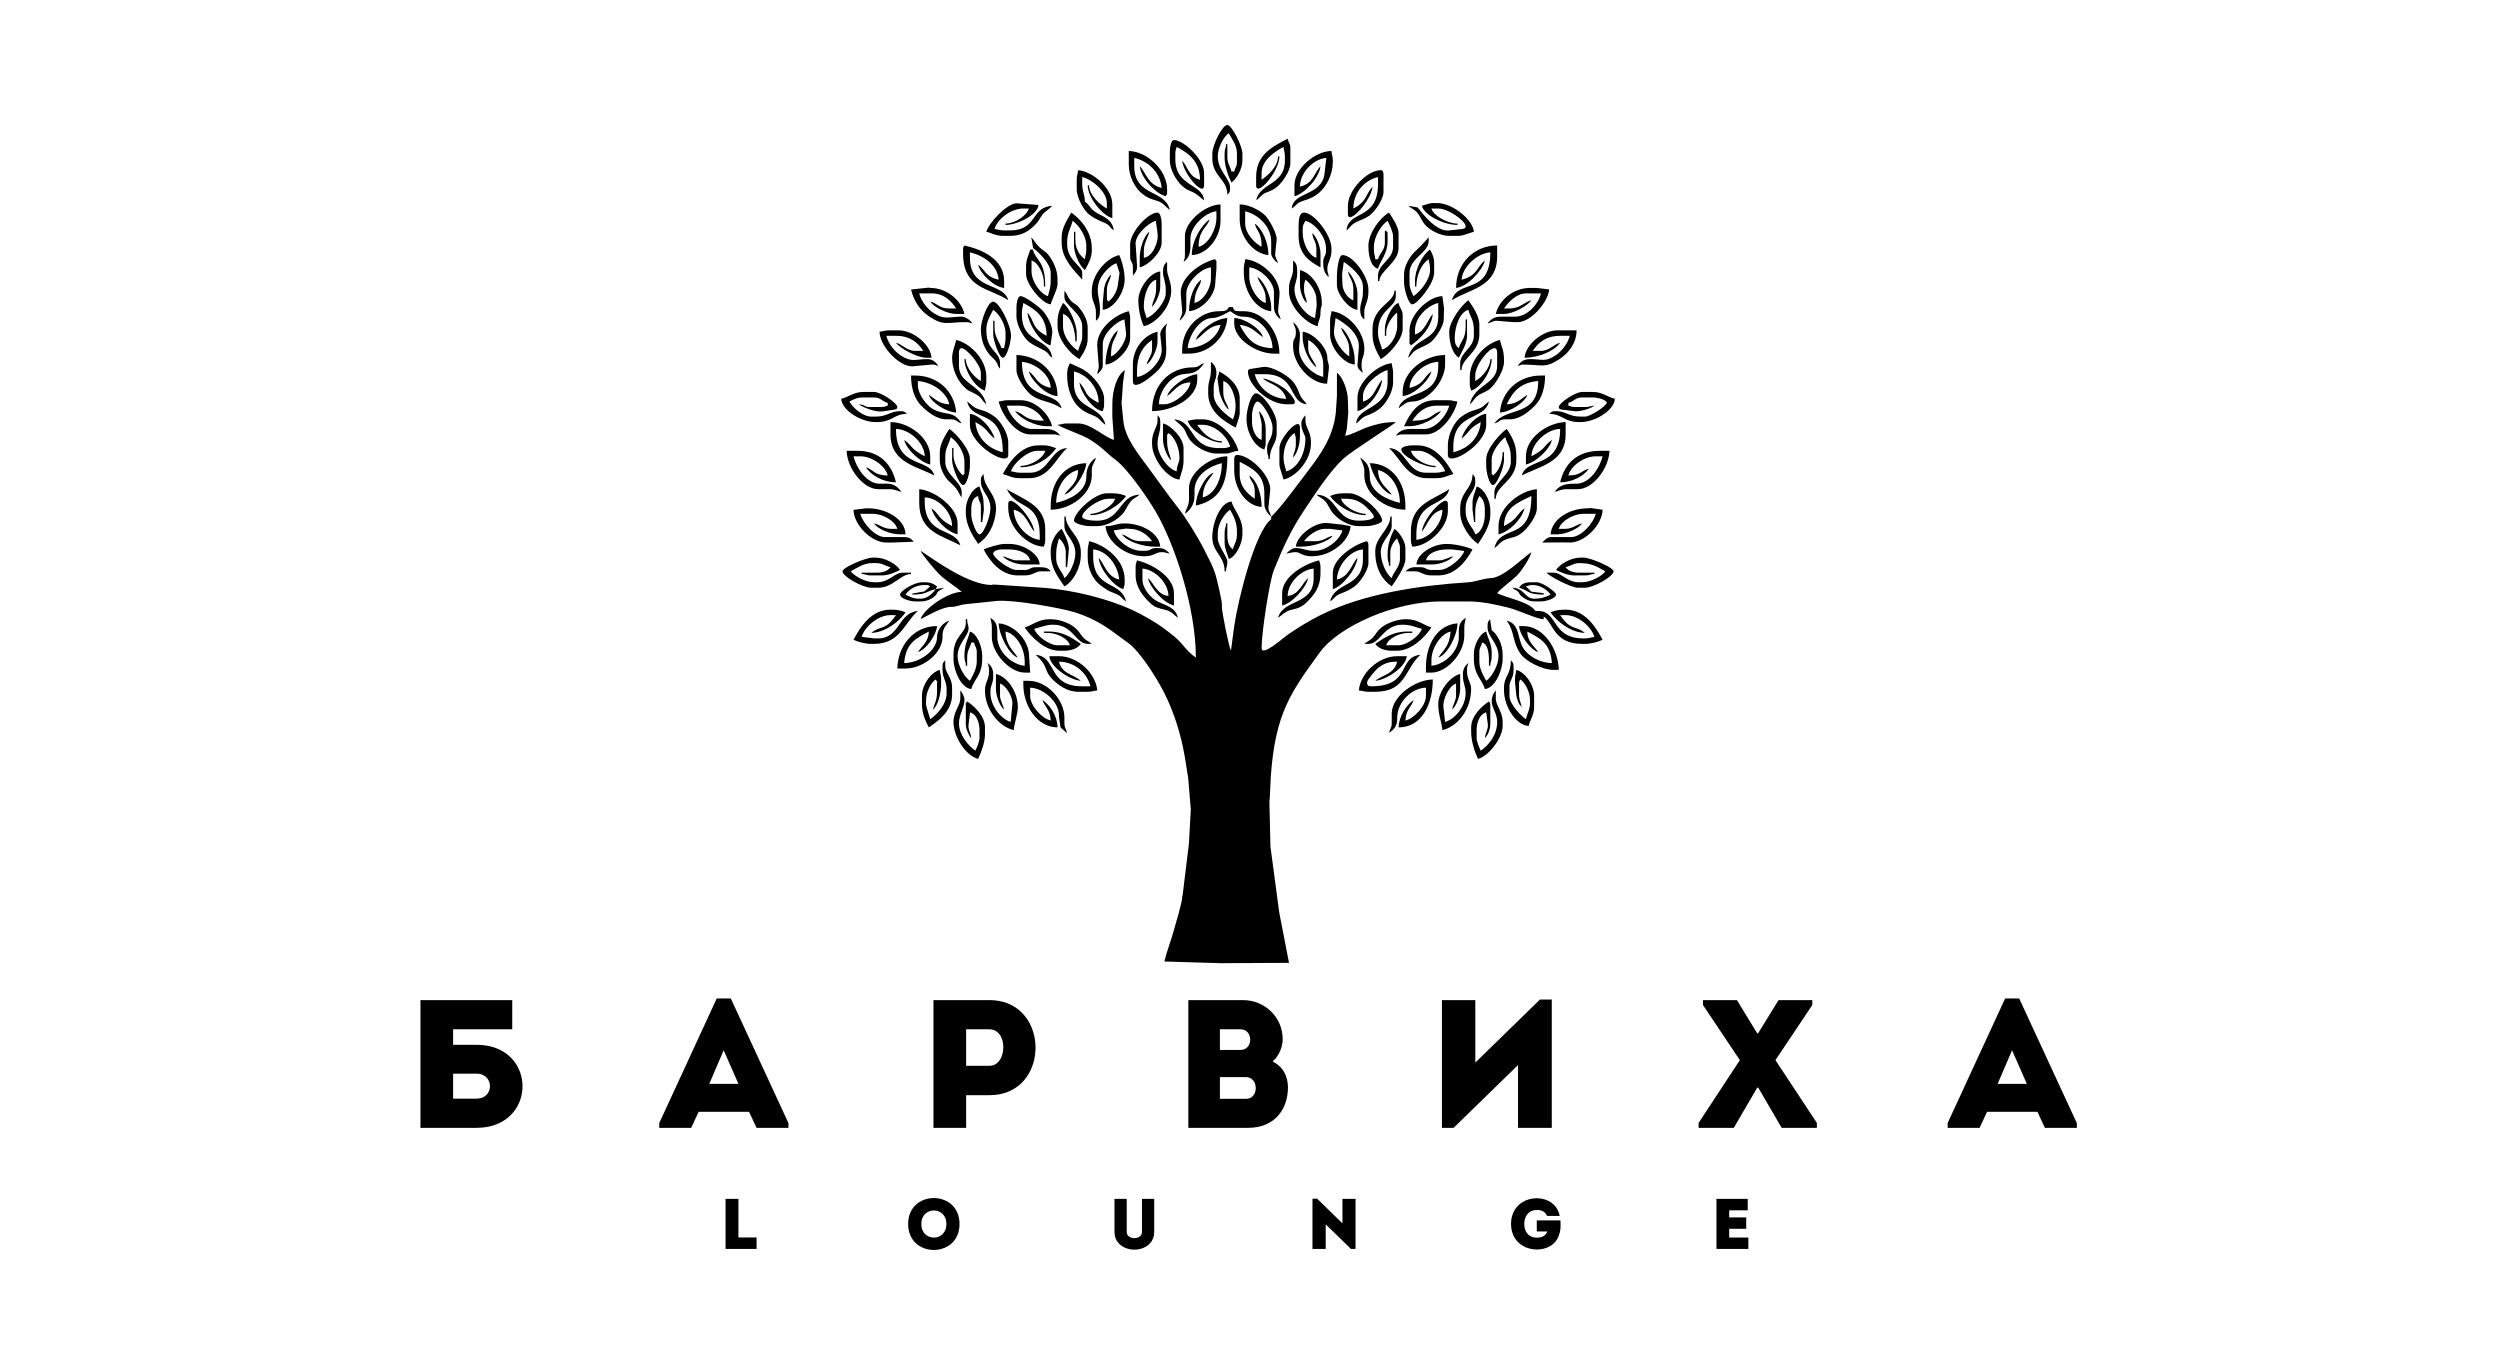 <svg width="220" height="120" viewBox="0 0 220 120" fill="none" xmlns="http://www.w3.org/2000/svg">
<path fill-rule="evenodd" clip-rule="evenodd" d="M106.682 13.53V13.891C106.682 15.575 108.007 15.724 108.007 17.144C108.186 16.939 108.248 16.935 108.248 16.542C108.248 15.682 107.164 15.027 107.164 13.771C107.164 13.018 107.661 12.036 108.128 11.723C108.412 12.259 108.851 12.729 108.851 13.53V14.253C108.851 14.691 108.708 14.675 108.61 15.096H108.369C108.248 14.577 108.007 14.436 108.007 13.771V12.687H107.887C107.887 13.151 107.766 12.956 107.766 13.53V13.891C107.766 14.636 108.11 15.571 108.369 16.06C108.808 15.766 109.333 14.878 109.333 14.132V13.53C109.333 12.848 108.399 11 108.007 11C107.547 11 106.682 12.784 106.682 13.53Z" fill="black"/>
<path fill-rule="evenodd" clip-rule="evenodd" d="M102.947 13.289V14.132C102.947 14.952 103.539 15.913 103.999 16.334C104.331 16.637 104.556 16.73 104.982 16.918C105.398 17.101 105.607 17.389 105.96 17.626C105.838 16.157 103.429 16.425 103.429 14.012V13.53C103.429 13.204 103.487 13.198 103.55 12.928C104.618 13.492 105.599 14.207 105.599 15.819C104.615 15.556 104.582 14.765 104.032 14.132C104.13 15.312 105.96 17.379 105.96 16.301V15.217C105.96 14.009 104.17 12.325 103.309 12.325C103.043 12.325 102.947 12.969 102.947 13.289Z" fill="black"/>
<path fill-rule="evenodd" clip-rule="evenodd" d="M99.332 14.494C99.332 15.548 99.902 16.574 100.511 17.05C101.022 17.45 101.14 17.45 101.818 17.671C102.437 17.873 102.506 18.174 102.947 18.47C102.521 16.638 99.814 17.327 99.814 14.614V13.891C101.037 14.176 102.111 15.176 102.224 16.542C101.015 16.219 100.941 15.356 100.296 14.614C100.38 15.618 101.69 17.056 102.586 17.265C102.669 17.118 102.706 17.136 102.706 16.903V16.662C102.706 14.977 100.957 13.325 99.332 13.289V14.494Z" fill="black"/>
<path fill-rule="evenodd" clip-rule="evenodd" d="M110.539 15.578V16.301C110.539 17.428 112.588 15.096 112.588 13.771H112.467C112.467 14.644 111.574 15.45 111.021 15.819V15.217C111.021 14.108 112.185 13.332 112.949 12.928C112.981 13.305 113.07 13.356 113.07 13.771V14.133C113.07 16.298 110.91 16.033 110.539 17.627C110.917 17.373 110.97 17.131 111.426 16.947C111.885 16.763 112.105 16.677 112.439 16.393C112.846 16.046 113.552 15.043 113.552 14.374V13.049C113.552 12.611 113.409 12.626 113.311 12.205C111.999 12.899 110.539 13.585 110.539 15.578Z" fill="black"/>
<path fill-rule="evenodd" clip-rule="evenodd" d="M113.913 16.301V17.265C114.808 17.056 116.119 15.618 116.203 14.614C115.576 15.335 115.578 16.146 114.395 16.422C114.395 15.2 115.579 13.983 116.718 13.895L116.564 15.217C116.348 17.308 113.801 16.801 113.672 18.349C114.29 17.935 113.946 17.907 114.862 17.611C115.354 17.452 115.743 17.277 116.115 16.936C116.727 16.376 117.287 15.38 117.287 14.253V14.132C117.287 13.717 117.198 13.666 117.167 13.289C115.753 13.289 113.913 14.817 113.913 16.301Z" fill="black"/>
<path fill-rule="evenodd" clip-rule="evenodd" d="M94.752 15.819V16.662C94.752 17.427 95.415 18.572 95.881 18.907C96.224 19.154 96.552 19.336 96.968 19.507C97.797 19.846 97.53 19.928 98.006 20.276C97.945 19.544 97.411 19.189 96.841 18.911C95.856 18.43 96.051 18.168 95.475 17.747C95.46 17.087 95.234 16.897 95.234 16.18V15.578C96.097 15.779 97.403 16.866 97.403 17.867V18.349C96.812 18.036 95.837 17.161 95.837 16.301H95.716C95.716 17.372 97.029 18.993 97.885 19.192V17.988C97.885 16.549 96.146 15.082 94.873 14.976C94.841 15.352 94.752 15.404 94.752 15.819Z" fill="black"/>
<path fill-rule="evenodd" clip-rule="evenodd" d="M89.458 17.89C88.572 17.921 86.968 19.673 86.799 20.397C87.379 20.532 87.554 20.759 88.365 20.759H88.847C89.885 20.759 90.505 20.367 91.047 19.825C91.506 19.366 91.383 19.361 91.712 18.924C91.99 18.555 92.362 18.411 92.584 18.108C90.634 18.27 91.341 20.277 88.847 20.277H88.365C87.95 20.277 87.899 20.188 87.522 20.156C87.753 19.291 88.95 18.349 90.053 18.349H90.535C90.363 18.993 89.3 19.674 88.486 19.674V19.795C89.493 19.795 91.309 18.935 91.384 18.037L89.458 17.89Z" fill="black"/>
<path fill-rule="evenodd" clip-rule="evenodd" d="M118.615 18.108V18.831C118.615 19.91 120.682 17.65 120.784 16.421C120.099 17.209 120.322 17.701 119.097 18.349C119.097 16.9 120.108 15.848 121.266 15.578V16.18C121.266 19.425 118.645 18.463 118.494 20.276C118.832 20.029 118.825 19.82 119.335 19.551C119.782 19.316 119.972 19.332 120.471 19C120.936 18.689 121.748 17.573 121.748 16.903V15.337C121.748 15.14 121.676 14.976 121.507 14.976C120.343 14.976 118.615 16.702 118.615 18.108Z" fill="black"/>
<path fill-rule="evenodd" clip-rule="evenodd" d="M125.121 18.108C125.35 18.964 127.083 19.795 128.254 19.795V19.674C127.399 19.674 126.137 18.993 125.965 18.349H126.567C127.432 18.349 128.977 19.437 128.977 19.915C128.977 20.111 128.805 20.13 128.617 20.161L127.531 20.277C126.429 20.428 125.211 18.845 124.755 18.255L123.916 18.108C124.239 18.389 124.485 18.399 124.787 18.803C125.012 19.103 125.122 19.449 125.391 19.766C125.779 20.225 126.726 20.759 127.531 20.759H128.254C128.829 20.759 129.191 20.516 129.701 20.397C129.612 19.334 127.848 17.867 126.447 17.867H126.206C125.687 17.867 125.552 18.008 125.121 18.108Z" fill="black"/>
<path fill-rule="evenodd" clip-rule="evenodd" d="M128.135 25.337C129.107 25.256 130.461 23.805 130.666 22.927C129.996 23.418 129.996 24.293 128.617 24.614C128.712 23.469 129.972 22.302 131.148 22.204C131.148 26.043 128.284 24.511 127.773 26.421C129.241 25.439 131.75 25.305 131.75 22.566V21.602C129.705 21.602 128.135 23.188 128.135 25.337Z" fill="black"/>
<path fill-rule="evenodd" clip-rule="evenodd" d="M109.092 19.313C109.092 20.826 110.285 22.334 111.623 22.445C111.623 21.335 111.075 20.115 110.417 19.674C110.623 20.444 111.02 20.392 111.02 21.723C110.413 21.401 109.574 20.539 109.574 19.674V18.59C110.675 18.847 111.864 19.895 111.864 21.241V22.325C111.864 22.621 112.263 23.032 112.466 23.168C112.385 22.819 112.184 22.638 112.217 22.324L112.346 21.12C112.418 20.573 111.644 19.269 111.354 18.979C110.919 18.544 109.946 17.988 109.092 17.988V19.313Z" fill="black"/>
<path fill-rule="evenodd" clip-rule="evenodd" d="M104.273 20.759V22.445C104.273 22.771 104.215 22.778 104.152 23.048C104.542 22.787 104.755 22.368 104.755 21.723V21C104.755 19.884 106.124 18.667 107.045 18.59V19.193C107.045 20.207 106.307 21.529 105.478 21.723C105.478 20.194 106.254 20.018 106.442 19.313C105.708 19.804 104.875 21.21 104.875 22.445C106.245 22.415 107.406 20.887 107.406 19.433V17.988C106.027 18.018 104.273 19.545 104.273 20.759Z" fill="black"/>
<path fill-rule="evenodd" clip-rule="evenodd" d="M99.453 21.481V22.566C99.453 23.092 99.694 23.003 99.694 23.529V24.252C99.869 24.052 100.089 23.809 100.061 23.409L99.935 21.481C99.87 20.693 101.043 19.596 101.716 19.437L101.863 20.518C101.99 21.362 101.365 22.627 100.658 22.686V22.084C100.658 21.356 101.003 20.988 101.14 20.397C100.662 20.748 100.297 21.846 100.297 22.686V23.529C101.051 23.354 102.225 22.217 102.225 21.361V19.674C102.225 19.354 102.129 18.71 101.863 18.71C100.985 18.71 99.453 20.478 99.453 21.481Z" fill="black"/>
<path fill-rule="evenodd" clip-rule="evenodd" d="M93.426 20.879V21.361C93.426 22.774 94.523 23.797 95.234 24.614V24.011C95.234 23.377 93.908 22.925 93.908 21.481V21.361C93.908 20.431 94.233 20.105 94.39 19.433C94.896 19.772 95.595 20.744 95.595 21.602V21.963C95.595 22.379 95.506 22.43 95.475 22.807C95.005 22.492 94.631 21.896 94.631 21.12V20.397H94.51V21.602C94.51 22.354 95.047 23.457 95.475 23.77C95.708 23.329 96.077 22.727 96.077 22.084V21.843C96.077 20.426 95.125 19.283 94.269 18.71C93.965 19.286 93.426 20.009 93.426 20.879Z" fill="black"/>
<path fill-rule="evenodd" clip-rule="evenodd" d="M90.916 21.839C91.41 22.187 92.462 23.201 92.462 24.011V24.734C92.462 25.306 92.327 25.604 92.221 26.059C91.565 25.884 90.775 24.762 90.775 23.891V22.927C91.349 23.08 91.86 24.108 91.86 24.855V25.216H91.98C91.98 22.883 91.18 23.029 90.895 21.963H90.655C90.519 22.543 90.293 22.718 90.293 23.529V24.132C90.293 24.989 91.669 26.716 92.462 26.782C92.568 26.328 93.065 25.456 93.065 24.975V24.614C93.065 23.715 92.659 22.942 92.248 22.418C92.013 22.118 91.775 22.059 91.467 21.753C91.082 21.371 91.062 21.209 90.754 20.882L90.916 21.839Z" fill="black"/>
<path fill-rule="evenodd" clip-rule="evenodd" d="M114.275 19.915V20.759C114.275 22.327 115.179 22.988 116.204 23.529V22.325C116.204 21.695 115.84 20.781 115.481 20.518C115.534 21.154 115.842 21.211 115.842 21.963V22.686C115.175 22.508 114.637 21.367 114.637 20.518V20.156C114.637 19.789 114.753 19.67 114.878 19.433C115.693 19.623 116.686 20.81 116.686 21.843V22.084C116.686 22.61 116.445 22.521 116.445 23.048V23.168C116.445 23.727 116.602 24.135 116.927 24.373C116.885 23.878 116.806 24.104 116.806 23.65C116.806 23.069 117.168 22.793 117.168 22.084V21.843C117.168 20.7 115.644 18.71 114.757 18.71C114.301 18.71 114.275 19.443 114.275 19.915Z" fill="black"/>
<path fill-rule="evenodd" clip-rule="evenodd" d="M120.422 21.602V21.722C120.422 22.511 120.64 23.483 121.266 23.65C121.446 22.973 122.109 22.316 122.109 21.241V20.638C122.109 20.299 122.057 20.415 121.868 20.277V21.361C121.868 22.02 121.409 22.269 121.266 22.807H121.024C120.993 22.43 120.904 22.379 120.904 21.963V21.722C120.904 20.805 121.56 19.801 122.109 19.433C122.236 19.673 122.591 20.434 122.591 20.759V21.722C122.591 22.854 121.266 23.235 121.266 24.252V24.734H121.386C121.386 23.858 123.073 23.086 123.073 21.843V20.518C123.073 19.933 122.481 19.085 122.23 18.71C121.495 19.099 120.422 20.495 120.422 21.602Z" fill="black"/>
<path fill-rule="evenodd" clip-rule="evenodd" d="M123.555 24.132V24.855C123.555 25.412 123.934 26.782 124.278 26.782C124.735 26.782 126.206 24.944 126.206 24.011V23.168C126.206 22.636 126.028 22.31 125.844 21.963C125.202 22.393 124.519 23.649 124.519 24.734V25.216H124.639C124.639 24.171 125.1 23.224 125.724 22.807C125.755 23.183 125.844 23.235 125.844 23.65V23.77C125.844 24.641 124.952 25.689 124.398 26.059C124.215 25.713 124.037 25.386 124.037 24.855V24.011C124.037 22.731 125.724 22.224 125.724 21.24V20.879C125.128 21.564 125.049 21.61 124.426 22.232C124.06 22.597 123.555 23.427 123.555 24.132Z" fill="black"/>
<path fill-rule="evenodd" clip-rule="evenodd" d="M84.75 21.963V22.325C84.75 25.437 87.097 25.33 88.727 26.421C88.299 24.819 85.353 25.587 85.353 22.686V22.204C86.543 22.482 87.775 23.31 87.883 24.614C86.663 24.33 86.727 23.766 86.076 23.289C86.264 24.095 87.473 25.263 88.365 25.337V24.735C88.365 22.819 86.484 21.978 84.871 21.602C84.788 21.749 84.75 21.731 84.75 21.963Z" fill="black"/>
<path fill-rule="evenodd" clip-rule="evenodd" d="M102.343 23.891C102.343 24.537 102.584 24.721 102.584 25.457V25.819C102.584 26.586 101.498 27.827 100.897 27.987C100.796 27.556 100.656 27.421 100.656 26.903C100.656 25.998 101.048 24.799 101.741 24.614V25.337C101.741 26.213 101.431 26.397 101.379 27.023C101.706 26.647 102.102 25.902 102.102 25.216V23.891C101.18 23.968 100.174 25.409 100.174 26.421C100.174 27.242 100.391 28.159 100.656 28.71C101.795 28.445 103.066 26.962 103.066 25.578C103.066 24.764 102.705 24.216 102.705 23.771V23.048C102.46 23.227 102.343 23.47 102.343 23.891Z" fill="black"/>
<path fill-rule="evenodd" clip-rule="evenodd" d="M131.629 27.626H132.352C133.169 27.626 134.441 26.902 134.763 26.421C134.12 26.593 133.78 27.144 132.834 27.144H132.352C132.705 26.618 133.445 25.819 134.281 25.819H135.606C135.397 26.717 134.437 27.867 133.317 27.867H131.991C131.493 27.867 131.109 28.166 130.906 28.469C131.272 28.384 131.413 28.193 131.749 28.232L133.196 28.349H133.558C134.725 28.349 136.235 26.588 136.327 25.472L135.245 25.337H134.642C133.144 25.337 131.904 26.446 131.629 27.626Z" fill="black"/>
<path fill-rule="evenodd" clip-rule="evenodd" d="M96.078 25.578V25.819C96.078 26.543 96.44 26.781 96.44 27.505V28.228C96.727 28.018 96.801 27.765 96.801 27.264C96.801 26.202 96.382 25.701 96.757 24.69C96.959 24.142 97.701 23.314 98.247 23.168C98.288 23.341 98.499 23.936 98.52 24.016L98.368 25.096C98.287 25.688 97.918 26.278 97.524 26.542C97.442 26.395 97.404 26.413 97.404 26.18V25.578C97.404 24.825 97.712 24.769 97.765 24.132C97.476 24.465 97.228 24.91 97.151 25.456L97.042 26.662V27.264C98.019 27.183 98.97 25.701 98.97 24.614C98.97 23.827 98.742 22.973 98.488 22.445C97.329 22.715 96.078 24.183 96.078 25.578Z" fill="black"/>
<path fill-rule="evenodd" clip-rule="evenodd" d="M103.912 25.939L104.032 27.385C104.067 27.722 103.876 27.863 103.791 28.228C104.047 28.041 104.394 27.592 104.394 27.144V25.819C104.394 24.864 105.678 23.603 106.563 23.529V24.493C106.563 25.424 105.876 26.485 105.117 26.662C105.117 25.535 105.538 25.389 105.719 24.614C105.074 25.046 104.635 26.259 104.635 27.385C105.703 27.296 106.815 26.141 106.928 25.096L107.045 23.65V23.168C107.045 22.707 107.082 23.124 106.924 22.807C105.652 23.103 103.754 24.429 103.912 25.939Z" fill="black"/>
<path fill-rule="evenodd" clip-rule="evenodd" d="M80.172 25.476C80.41 26.489 80.97 27.322 81.76 27.843C83.092 28.719 83.295 28.348 84.99 28.348C85.316 28.348 85.323 28.406 85.593 28.469C85.427 28.222 85.001 27.866 84.629 27.866C83.496 27.866 83.124 28.179 82.169 27.555C81.617 27.195 81.053 26.506 80.893 25.818H81.978C83.071 25.818 83.7 26.476 84.147 27.143H83.544C82.595 27.143 82.546 26.701 81.857 26.541C82.182 27.026 83.338 27.625 84.147 27.625H84.87C84.594 26.44 83.337 25.336 81.857 25.336L81.734 25.309L80.172 25.476Z" fill="black"/>
<path fill-rule="evenodd" clip-rule="evenodd" d="M109.455 23.65V24.011C109.455 25.577 110.478 27.269 111.865 27.385V27.023C111.865 26.045 111.224 24.75 110.66 24.373C110.832 25.016 111.383 25.355 111.383 26.3V26.662C110.672 26.472 109.937 25.293 109.937 24.373V23.529C110.873 23.607 112.106 24.754 112.106 25.698V27.023C112.106 27.521 112.406 27.905 112.709 28.108C112.626 27.75 112.429 27.589 112.479 27.266L112.588 26.059C112.776 24.473 110.964 22.922 109.576 22.807C109.544 23.183 109.455 23.235 109.455 23.65Z" fill="black"/>
<path fill-rule="evenodd" clip-rule="evenodd" d="M117.648 24.253V25.096C117.648 25.859 118.664 27.199 119.456 27.264V25.819C119.456 25.176 118.972 24.154 118.613 23.891C118.754 24.497 119.095 24.683 119.095 25.457V26.421C118.608 26.291 118.131 25.569 118.131 24.975L118.104 24.128L118.251 23.048C118.826 23.433 119.938 24.319 119.938 25.216V25.698C119.938 26.434 119.697 26.619 119.697 27.264C119.697 27.686 119.814 27.928 120.059 28.108V27.385C120.059 26.889 120.42 26.549 120.42 25.698V25.457C120.42 24.352 119.087 22.445 118.131 22.445C117.793 22.445 117.648 23.796 117.648 24.253Z" fill="black"/>
<path fill-rule="evenodd" clip-rule="evenodd" d="M93.667 26.18C93.667 26.822 95.234 27.583 95.234 28.71V29.674C95.234 30.036 94.972 30.451 94.872 30.879C94.304 30.498 93.546 29.657 93.546 28.71V27.626C94.278 27.821 94.631 29.083 94.631 30.035H94.752V29.312C94.752 28.465 94.065 27.009 93.546 26.662C93.282 27.163 93.064 27.576 93.064 28.349V28.71C93.064 29.875 94.212 31.189 94.993 31.602C95.293 31.152 95.716 30.529 95.716 29.794V28.831C95.716 28.096 95.262 27.42 94.901 26.995C94.686 26.743 94.455 26.723 94.177 26.393C93.93 26.1 93.925 25.874 93.667 25.578V26.18Z" fill="black"/>
<path fill-rule="evenodd" clip-rule="evenodd" d="M113.793 23.65C113.793 24.375 113.432 24.612 113.432 25.337V25.698C113.432 26.911 114.874 28.456 115.962 28.71C116.009 28.145 116.203 28.114 116.203 27.505C116.203 26.931 116.324 27.127 116.324 26.662C116.324 25.35 115.449 24.016 114.396 23.77V25.096C114.396 25.646 114.686 26.433 114.998 26.662C114.951 26.097 114.757 26.066 114.757 25.457V25.216C114.757 24.891 114.815 24.884 114.878 24.614C115.276 24.88 115.842 25.68 115.842 26.301L115.869 26.907L115.721 27.987C114.887 27.764 113.914 26.514 113.914 25.457C113.914 24.96 114.155 24.7 114.155 24.012V23.891C114.155 23.391 114.08 23.137 113.793 22.927V23.65Z" fill="black"/>
<path fill-rule="evenodd" clip-rule="evenodd" d="M107.285 27.385C105.518 27.385 104.031 28.959 104.031 30.758V31.12H104.634C106.395 31.12 107.865 29.701 108.008 27.987C106.969 28.01 105.442 29.146 105.236 29.915C105.934 29.448 106.317 28.68 107.406 28.59C107.143 29.718 105.898 30.607 104.513 30.638C104.605 29.533 105.556 27.987 106.683 27.987C107.295 27.987 108.212 27.385 108.249 27.385C108.344 27.385 108.77 27.867 109.334 27.867H109.454C110.826 27.867 111.955 29.284 111.985 30.638C110.304 30.6 109.683 29.704 109.093 28.59C110.113 28.674 110.515 29.254 111.142 29.674C110.947 28.947 109.569 28.009 108.611 27.987V28.469C108.611 29.847 110.587 31.12 112.106 31.12H112.588C112.588 29.251 111.246 27.385 109.454 27.385H109.093C108.629 27.385 108.597 27.318 108.49 27.023H108.129C107.993 27.359 107.771 27.385 107.285 27.385Z" fill="black"/>
<path fill-rule="evenodd" clip-rule="evenodd" d="M134.159 31.481C135.422 31.481 136.811 30.874 137.293 30.156C136.74 30.303 136.311 30.878 135.605 30.878H134.882C135.38 30.136 136.053 29.553 137.293 29.553H138.136C137.981 30.221 137.426 30.904 136.934 31.243C135.985 31.896 135.727 31.601 134.641 31.601C134.067 31.601 133.788 31.858 133.557 32.204C133.88 32.126 133.784 32.083 134.039 32.083C135.734 32.083 135.937 32.454 137.269 31.578C137.989 31.103 138.739 30.228 138.739 29.071H137.052C135.752 29.071 134.256 30.314 134.159 31.481Z" fill="black"/>
<path fill-rule="evenodd" clip-rule="evenodd" d="M89.449 27.023V27.867C89.449 28.631 90.112 29.776 90.578 30.111C90.95 30.379 91.232 30.508 91.659 30.718C92.445 31.104 92.112 31.136 92.583 31.481C92.438 29.74 89.931 30.254 89.931 27.746V27.505C89.931 27.09 90.02 27.039 90.052 26.662C91.13 27.232 92.1 27.896 92.1 29.553C90.724 28.825 91.081 28.274 90.413 27.505C90.504 28.588 91.587 30.163 92.441 30.393L92.583 29.433C92.712 28.67 92.062 27.655 91.711 27.293C91.43 27.003 90.219 26.06 89.811 26.06C89.545 26.06 89.449 26.703 89.449 27.023Z" fill="black"/>
<path fill-rule="evenodd" clip-rule="evenodd" d="M102.104 29.433L102.224 30.637C102.354 31.738 100.977 33.091 100.055 33.167V32.685C100.055 31.305 100.554 30.468 101.38 29.915V30.758C101.38 31.267 101.023 31.55 100.898 32.083C101.323 31.799 101.863 30.754 101.863 30.035V29.192C100.71 29.46 99.693 30.636 99.693 32.083V33.529C99.693 34.616 101.736 32.792 101.954 32.536C102.891 31.441 102.586 30.841 102.586 29.312V29.071C102.586 28.746 102.643 28.739 102.706 28.469C102.488 28.615 102.065 29.108 102.104 29.433Z" fill="black"/>
<path fill-rule="evenodd" clip-rule="evenodd" d="M124.037 29.072V30.035C124.037 30.496 123.999 30.079 124.157 30.397C124.941 29.872 125.987 28.802 126.085 27.626C125.637 28.141 125.374 29.205 124.518 29.433V29.072C124.518 27.919 125.625 26.881 126.567 26.662V27.867C126.567 30.154 124.359 29.581 123.916 31.481C124.297 31.202 124.166 31.042 124.733 30.731C125.193 30.479 125.401 30.462 125.846 30.158C126.245 29.885 127.049 28.738 127.049 28.108L127.076 27.14L126.929 26.06C125.699 26.087 124.037 27.689 124.037 29.072Z" fill="black"/>
<path fill-rule="evenodd" clip-rule="evenodd" d="M77.398 29.192C77.428 30.518 79.208 32.31 80.294 32.235L81.978 32.083C82.28 32.053 82.281 32.134 82.581 32.204C82.382 31.907 82.096 31.601 81.616 31.601C80.555 31.601 80.23 31.913 79.277 31.29C78.725 30.93 78.161 30.241 78.001 29.553H78.845C80.085 29.553 80.758 30.136 81.255 30.878H80.532C79.826 30.878 79.397 30.303 78.845 30.156C79.176 30.65 80.728 31.481 81.496 31.481H81.978C81.881 30.314 80.385 29.071 79.086 29.071H78.242C77.829 29.071 77.773 29.153 77.398 29.192Z" fill="black"/>
<path fill-rule="evenodd" clip-rule="evenodd" d="M86.316 28.951C86.316 29.743 86.528 30.42 86.871 30.927C87.125 31.304 87.199 31.328 87.494 31.629C87.882 32.025 87.671 32.062 88.004 32.445V31.963C88.004 30.895 86.799 30.914 86.799 29.071V28.951C86.799 28.308 87.167 27.706 87.401 27.264C87.891 27.592 88.486 28.493 88.486 29.312V29.794C88.486 30.21 88.397 30.261 88.365 30.638H88.124C87.975 30.081 87.522 29.691 87.522 28.831V28.228H87.401V29.433C87.401 29.911 87.928 31.481 88.245 31.481C88.589 31.481 88.968 30.111 88.968 29.553C88.968 28.59 87.909 26.541 87.401 26.541C86.903 26.541 86.316 28.278 86.316 28.951Z" fill="black"/>
<path fill-rule="evenodd" clip-rule="evenodd" d="M120.783 28.951V29.433C120.783 30.363 121.178 30.982 121.506 31.602C122.168 31.251 123.434 29.889 123.434 28.951V27.746C123.434 27.264 123.186 27.148 123.073 26.662C122.494 26.817 121.868 28.169 121.868 28.951V29.553H121.988V29.192C121.988 28.596 122.578 27.756 122.952 27.505V28.71C122.952 29.593 122.307 30.577 121.627 30.758C121.508 30.249 121.265 29.887 121.265 29.312V29.192C121.265 27.199 122.832 27.117 122.832 26.059V25.578H122.711C122.711 26.641 120.783 26.986 120.783 28.951Z" fill="black"/>
<path fill-rule="evenodd" clip-rule="evenodd" d="M96.561 30.517L96.681 32.083C96.724 32.537 96.599 32.472 96.561 32.927C96.727 32.805 97.043 32.465 97.043 32.204V30.276C97.043 29.388 98.21 28.285 98.949 28.111L99.092 29.312C99.18 29.954 98.329 31.21 97.766 31.36C97.766 29.896 98.166 29.939 98.369 29.071C97.721 29.505 97.284 30.952 97.284 32.083C98.236 32.004 99.453 30.711 99.453 29.794V27.987C99.453 27.662 99.396 27.655 99.333 27.385C98.116 27.668 96.421 29.02 96.561 30.517Z" fill="black"/>
<path fill-rule="evenodd" clip-rule="evenodd" d="M117.047 28.228V29.433C117.047 30.574 118.196 31.998 119.216 32.083V31.722C119.216 30.66 118.632 29.246 118.011 28.831C118.183 29.473 118.734 29.813 118.734 30.758V31.36C118.215 31.086 117.284 29.903 117.394 29.069L117.529 27.987C118.322 28.407 119.71 29.368 119.574 30.637L119.457 32.083C119.422 32.417 119.75 32.68 119.939 32.806C119.876 32.536 119.819 32.529 119.819 32.204V32.083C119.819 31.426 120.06 31.416 120.06 30.758V30.638C120.06 29.162 118.569 27.501 117.167 27.385C117.136 27.762 117.047 27.813 117.047 28.228Z" fill="black"/>
<path fill-rule="evenodd" clip-rule="evenodd" d="M127.531 29.192C127.531 30.17 127.795 31.093 128.375 31.481C128.625 31.007 129.098 30.223 129.098 29.553V28.108H128.977V28.71C128.977 29.879 128.559 29.947 128.375 30.638C128.13 30.458 128.013 30.215 128.013 29.794C128.013 28.774 128.442 27.471 129.218 27.264C129.377 27.944 129.7 28.08 129.7 29.071V29.553C129.7 30.618 128.495 31 128.495 31.963V32.565H128.616C128.616 31.496 130.183 31.043 130.183 29.433V28.589C130.183 27.75 129.568 26.943 129.218 26.421C128.646 26.804 127.531 28.282 127.531 29.192Z" fill="black"/>
<path fill-rule="evenodd" clip-rule="evenodd" d="M114.034 29.192V29.312C114.034 29.839 113.793 29.75 113.793 30.276V30.517C113.793 32.013 115.292 33.77 116.784 33.767L116.926 32.565C117.004 32 116.806 31.897 116.806 31.481C116.806 30.552 115.513 29.265 114.637 29.192V29.674C114.637 30.678 115.266 31.939 115.842 32.324C115.694 31.772 115.119 31.343 115.119 30.638V29.915C115.788 30.269 116.444 31.08 116.444 32.083V33.168C115.757 33.008 115.067 32.444 114.707 31.892C114.083 30.937 114.396 30.566 114.396 29.433C114.396 28.984 114.049 28.536 113.793 28.349C113.891 28.769 114.034 28.754 114.034 29.192Z" fill="black"/>
<path fill-rule="evenodd" clip-rule="evenodd" d="M83.785 31.481C83.785 32.497 84.261 33.447 84.777 33.983C85.23 34.453 85.302 34.38 85.877 34.691C86.448 35 86.41 35.293 86.798 35.577C86.387 33.814 84.388 33.826 84.388 32.204V30.999C84.388 30.802 84.46 30.638 84.629 30.638C85.026 30.638 86.316 32.085 86.316 32.806V33.529C85.778 33.245 84.99 32.376 84.99 31.602H84.87C84.87 32.649 85.859 34.154 86.677 34.373C86.709 33.996 86.798 33.945 86.798 33.529V33.168C86.798 31.595 85.354 30.196 84.147 29.915C84.038 30.383 83.785 30.999 83.785 31.481Z" fill="black"/>
<path fill-rule="evenodd" clip-rule="evenodd" d="M89.449 32.565C89.449 33.275 90.334 34.488 90.817 34.812C91.675 35.387 92.436 35.276 93.426 35.939C92.975 34.251 89.931 35.429 89.931 31.843C91.074 31.938 92.436 32.941 92.462 34.132C91.156 33.828 91.238 33.157 90.534 32.686C90.743 33.468 92.07 34.832 93.065 34.854C93.065 32.76 91.377 31.283 89.449 31.24V32.565Z" fill="black"/>
<path fill-rule="evenodd" clip-rule="evenodd" d="M129.34 33.168V33.77C129.34 34.096 129.397 34.102 129.46 34.373C130.283 34.153 131.268 32.661 131.268 31.602H131.148C131.148 32.384 130.391 33.228 129.822 33.529V33.047C129.822 32.116 131.008 30.638 131.509 30.638C131.678 30.638 131.75 30.802 131.75 30.999V32.204C131.75 33.826 129.751 33.814 129.34 35.577C129.69 35.321 129.72 35.006 130.181 34.732C130.615 34.474 130.843 34.489 131.24 34.104C131.659 33.697 132.353 32.57 132.353 31.843V31.722C132.353 30.793 132.144 30.572 131.991 29.915C130.783 30.196 129.34 31.595 129.34 33.168Z" fill="black"/>
<path fill-rule="evenodd" clip-rule="evenodd" d="M110.178 32.447C109.99 32.475 109.816 32.486 109.816 32.686C109.816 33.89 111.644 35.577 113.191 35.577H113.673C114.483 35.577 113.294 34.37 113.026 34.176C112.533 33.818 111.785 33.438 111.142 33.288C111.482 33.751 112.865 33.877 113.191 35.095C111.816 35.095 110.675 34.026 110.419 32.927H111.263C114.119 32.927 113.386 35.443 114.998 35.577C114.712 35.149 114.558 35.178 114.321 34.568C114.121 34.053 113.984 33.788 113.645 33.437C113.252 33.029 111.949 32.195 111.137 32.294L110.178 32.447Z" fill="black"/>
<path fill-rule="evenodd" clip-rule="evenodd" d="M123.434 34.493V34.854C124.416 34.773 125.739 33.531 125.965 32.686C125.261 33.157 125.342 33.828 124.036 34.132C124.062 33.002 125.409 31.868 126.567 31.843V32.204C126.567 35.168 123.526 34.239 123.072 35.939C123.414 35.71 123.71 35.336 124.277 35.336C125.679 35.336 127.17 33.525 127.17 32.084V31.24C125.348 31.24 123.434 32.706 123.434 34.493Z" fill="black"/>
<path fill-rule="evenodd" clip-rule="evenodd" d="M123.555 37.505H124.037C125.098 37.505 126.394 36.799 126.809 36.18C125.933 36.413 126.036 37.023 124.278 37.023C124.725 36.355 125.354 35.698 126.447 35.698H127.532C127.338 36.53 126.332 37.746 125.363 37.746H124.158C123.512 37.746 123.093 37.959 122.832 38.348C123.102 38.285 123.109 38.228 123.435 38.228H125.483C126.771 38.228 127.983 36.506 128.255 35.336C127.878 35.305 127.827 35.216 127.412 35.216H126.327C124.737 35.216 124.086 36.399 123.555 37.505Z" fill="black"/>
<path fill-rule="evenodd" clip-rule="evenodd" d="M74.023 35.096C74.111 36.153 75.806 37.144 77.036 37.144H77.157C78.523 37.144 78.673 36.421 79.808 36.421C79.603 36.242 79.599 36.18 79.206 36.18C78.352 36.18 78.105 36.662 77.036 36.662H76.675C75.923 36.662 75.019 35.851 74.746 35.337C75.093 35.153 75.42 34.975 75.952 34.975H76.916C77.492 34.975 77.638 35.328 78.121 35.457V35.698C77.851 35.761 77.844 35.818 77.518 35.818H76.554C76.032 35.818 76.182 35.627 75.59 35.577C75.887 35.836 77.012 36.28 77.644 36.21L78.603 36.059C78.791 36.029 78.965 36.018 78.965 35.818C78.965 35.474 77.532 34.493 76.916 34.493H75.952C75.135 34.493 74.656 34.948 74.023 35.096Z" fill="black"/>
<path fill-rule="evenodd" clip-rule="evenodd" d="M93.908 32.927V33.047C93.908 34.233 94.326 35.267 94.959 35.852C95.308 36.174 95.71 36.377 96.184 36.555C96.791 36.782 96.794 37.057 97.283 37.384C96.87 35.612 94.511 36.068 94.511 33.77V32.686C95.631 32.947 96.68 34.074 96.68 35.457C95.274 34.713 95.794 34.571 94.993 33.65C95.066 34.523 96.211 36.11 97.042 36.179C97.105 35.909 97.162 35.903 97.162 35.577V35.095C97.162 34.357 96.515 33.547 96.108 33.137C95.433 32.459 95.002 32.372 94.149 31.963C94.009 32.254 93.908 32.49 93.908 32.927Z" fill="black"/>
<path fill-rule="evenodd" clip-rule="evenodd" d="M119.458 34.975V36.179C120.384 35.964 121.541 34.451 121.628 33.409C121.044 34.079 120.937 35.07 119.941 35.336V34.854C119.941 33.877 121.297 32.782 122.11 32.565V33.529C122.11 36.061 119.467 35.717 119.338 37.264C119.791 36.961 119.743 36.769 120.316 36.555C120.764 36.387 121.059 36.242 121.413 35.965C121.929 35.56 122.592 34.519 122.592 33.65V32.806C122.592 32.391 122.503 32.34 122.471 31.963C121.247 32.065 119.458 33.617 119.458 34.975Z" fill="black"/>
<path fill-rule="evenodd" clip-rule="evenodd" d="M83.303 36.903H83.665C84.234 36.903 84.146 37.135 84.629 37.264C83.845 36.094 83.393 36.604 82.216 36.062C81.595 35.777 80.772 34.709 80.772 33.891V33.529C82.029 33.634 83.291 34.492 83.544 35.577C82.65 35.557 82.283 35.1 81.737 34.734C81.917 35.41 83.29 36.281 84.147 36.3C83.99 34.416 82.505 33.047 80.531 33.047H80.17C80.17 34.163 80.48 35.097 81.042 35.67C81.539 36.177 82.365 36.903 83.303 36.903Z" fill="black"/>
<path fill-rule="evenodd" clip-rule="evenodd" d="M104.996 32.324C102.839 32.324 101.381 33.971 101.381 36.179C103.19 36.179 105.358 35.027 105.358 33.409V32.927C104.424 33.004 102.91 34.093 102.706 34.854C103.362 34.415 103.674 33.674 104.755 33.65C104.686 34.484 103.309 35.577 102.466 35.577H101.983C102.006 34.55 102.672 33.648 103.35 33.209C104.323 32.579 105.042 33.334 105.96 31.963C105.478 32.092 105.566 32.324 104.996 32.324Z" fill="black"/>
<path fill-rule="evenodd" clip-rule="evenodd" d="M131.99 36.3C132.847 36.281 134.22 35.41 134.4 34.734C133.854 35.1 133.487 35.557 132.592 35.577C133.143 34.43 133.812 33.658 135.364 33.529C135.364 36.77 132.518 35.755 131.508 37.264C131.99 37.135 131.902 36.903 132.472 36.903H132.833C133.772 36.903 134.598 36.177 135.095 35.67C135.657 35.097 135.967 34.163 135.967 33.047H135.605C133.632 33.047 132.147 34.416 131.99 36.3Z" fill="black"/>
<path fill-rule="evenodd" clip-rule="evenodd" d="M137.174 35.818C137.174 36.018 137.347 36.029 137.536 36.056L138.499 36.179C139.049 36.267 140.047 35.923 140.307 35.697C139.93 35.729 139.879 35.818 139.463 35.818H138.62C138.294 35.818 138.287 35.76 138.017 35.697V35.456C138.5 35.328 138.646 34.975 139.222 34.975H140.187C140.561 34.975 141.392 35.175 141.392 35.456C141.392 35.689 139.991 36.661 139.463 36.661H139.102C138.034 36.661 137.787 36.179 136.933 36.179C136.539 36.179 136.536 36.242 136.33 36.42C137.465 36.42 137.615 37.143 138.981 37.143H139.102C140.328 37.143 142.026 36.156 142.115 35.095C141.482 34.948 141.004 34.493 140.187 34.493H139.222C138.606 34.493 137.174 35.473 137.174 35.818Z" fill="black"/>
<path fill-rule="evenodd" clip-rule="evenodd" d="M106.563 32.565C106.563 33.335 106.322 33.482 106.322 34.252V34.613C106.322 36.195 107.667 37.062 108.732 37.625C108.8 37.485 109.094 36.602 109.094 36.42V35.095C109.094 33.906 108.087 33.109 107.286 32.686C107.258 33.031 107.146 33.147 107.134 33.292L107.286 34.372C107.358 34.897 107.797 35.815 108.13 36.059C107.989 35.453 107.648 35.267 107.648 34.493V33.529C108.3 33.703 108.732 34.826 108.732 35.697C108.732 36.168 108.64 36.593 108.491 36.902C107.901 36.507 106.804 35.664 106.804 34.734V34.131C106.804 33.474 107.045 33.464 107.045 32.806C107.045 32.35 106.831 32.038 106.563 31.842V32.565Z" fill="black"/>
<path fill-rule="evenodd" clip-rule="evenodd" d="M88.245 39.794C86.997 39.503 85.952 38.558 85.834 37.144C86.974 37.746 86.826 38.08 87.522 38.589C87.328 37.759 86.226 36.493 85.352 36.421V37.385C85.352 39.162 88.727 41.129 88.727 40.035V38.951C88.727 38.093 87.998 36.977 87.45 36.613C86.971 36.296 86.819 36.213 86.216 36.04C85.589 35.859 85.56 35.636 85.111 35.336C85.556 37.245 88.245 35.856 88.245 39.794Z" fill="black"/>
<path fill-rule="evenodd" clip-rule="evenodd" d="M87.883 35.336C88.155 36.506 89.367 38.228 90.655 38.228H92.703C93.029 38.228 93.036 38.285 93.306 38.348C93.045 37.959 92.626 37.746 91.98 37.746H90.775C89.806 37.746 88.8 36.53 88.606 35.698H89.69C90.694 35.698 91.505 36.353 91.86 37.023C90.102 37.023 90.204 36.413 89.329 36.18C89.744 36.799 91.04 37.505 92.101 37.505H92.583C92.333 36.431 91.117 35.216 89.811 35.216H88.726C88.313 35.216 88.257 35.297 87.883 35.336Z" fill="black"/>
<path fill-rule="evenodd" clip-rule="evenodd" d="M114.516 37.264C114.516 37.957 114.878 38.258 114.878 38.589C114.878 39.936 114.179 41.217 113.19 41.48C113.1 41.091 112.949 40.733 112.949 40.276C112.949 39.319 113.342 38.489 113.914 38.107C113.977 38.377 114.034 38.384 114.034 38.71V39.071C114.034 39.68 113.84 39.711 113.793 40.276C114.166 39.846 114.396 39.134 114.396 38.348V37.625C114.396 36.547 112.588 38.554 112.588 39.432V40.878C112.588 41.132 112.867 41.85 112.949 42.203C114.108 41.934 115.36 40.465 115.36 39.071V38.83C115.36 38.038 114.878 37.578 114.878 37.023V36.541C114.727 36.714 114.516 36.953 114.516 37.264Z" fill="black"/>
<path fill-rule="evenodd" clip-rule="evenodd" d="M107.045 39.914H107.768C108.377 39.914 108.408 39.72 108.973 39.673C108.698 38.494 107.286 36.902 105.839 36.902H105.357C104.942 36.902 104.891 36.992 104.514 37.023C104.731 37.838 106.433 38.95 107.527 38.95V38.83C106.508 38.83 105.78 38.016 105.357 37.384H105.839C106.933 37.384 108.046 38.438 108.25 39.312C107.979 39.375 107.973 39.432 107.647 39.432H107.286C104.612 39.432 105.202 37.06 103.309 36.902C103.509 37.077 104.035 37.496 104.18 37.718C104.417 38.079 104.423 38.378 104.784 38.801C105.202 39.292 106.191 39.914 107.045 39.914Z" fill="black"/>
<path fill-rule="evenodd" clip-rule="evenodd" d="M109.695 36.782V36.902C109.695 38.033 110.405 39.324 111.262 39.553C111.325 39.283 111.382 39.276 111.382 38.95V37.746C111.382 37.155 111.123 36.431 110.78 36.179C111.128 37.672 111.021 37.076 111.021 38.709C110.515 38.575 110.177 37.798 110.177 37.143V36.541C110.177 36.166 110.378 35.336 110.659 35.336C111.036 35.336 111.985 36.879 111.985 37.625V37.746C111.985 38.617 111.503 38.818 111.503 39.432V39.553C111.503 40.127 111.624 39.931 111.624 40.396H111.744C111.744 39.242 112.347 39.116 112.347 38.107V37.264C112.347 36.324 111.084 34.613 110.539 34.613C110.049 34.613 109.695 36.175 109.695 36.782Z" fill="black"/>
<path fill-rule="evenodd" clip-rule="evenodd" d="M127.412 39.192V40.035C127.412 41.129 130.786 39.162 130.786 37.385V36.421C129.912 36.493 128.811 37.759 128.617 38.589C129.313 38.08 129.165 37.746 130.304 37.144C130.185 38.579 129.163 39.498 127.894 39.794V39.312C127.894 36.24 130.626 37.06 131.027 35.336C130.579 35.636 130.55 35.859 129.923 36.04C129.296 36.22 129.069 36.346 128.615 36.659C128.03 37.062 127.412 38.168 127.412 39.192Z" fill="black"/>
<path fill-rule="evenodd" clip-rule="evenodd" d="M78.363 38.227C78.363 40.706 80.694 41.035 82.22 41.842C81.794 40.248 78.845 41.274 78.845 37.745C80.033 37.772 81.349 38.957 81.376 40.155C80.068 39.463 80.367 39.294 79.568 38.709C79.769 39.57 80.984 40.674 81.858 40.878V40.155C81.858 38.523 79.962 37.143 78.363 37.143V38.227Z" fill="black"/>
<path fill-rule="evenodd" clip-rule="evenodd" d="M88.244 41.721C88.824 41.856 88.999 42.083 89.811 42.083H90.534C92.364 42.083 92.879 40.327 93.908 39.432C92.477 39.464 92.308 41.601 90.654 41.601H89.811C89.395 41.601 89.344 41.512 88.967 41.48C89.152 40.79 90.409 39.673 91.257 39.673H91.98C91.798 40.355 90.687 40.999 89.811 40.999V41.119C91.214 41.119 92.387 40.265 92.944 39.432C92.513 39.332 92.378 39.191 91.86 39.191H91.377C89.83 39.191 88.797 40.677 88.244 41.721Z" fill="black"/>
<path fill-rule="evenodd" clip-rule="evenodd" d="M134.281 40.155V40.878C135.156 40.674 136.371 39.57 136.571 38.709C135.773 39.294 136.072 39.463 134.763 40.155C134.79 38.978 136.122 37.772 137.294 37.745C137.294 41.259 134.353 40.219 133.92 41.842C135.446 41.035 137.776 40.706 137.776 38.227V37.143C136.18 37.179 134.281 38.528 134.281 40.155Z" fill="black"/>
<path fill-rule="evenodd" clip-rule="evenodd" d="M101.863 37.023C101.863 37.578 101.381 38.038 101.381 38.83V39.071C101.381 40.341 102.698 42.112 103.791 42.203C103.927 41.619 104.153 41.251 104.153 40.517V39.432C104.153 38.573 103.073 37.433 102.345 37.264V38.71C102.345 39.288 102.743 40.279 103.068 40.517C102.932 39.932 102.706 39.564 102.706 38.83V38.469C102.706 38.008 102.669 38.425 102.827 38.107C103.371 38.471 103.791 39.381 103.791 40.276C103.791 40.771 103.564 40.846 103.55 41.48C102.801 41.281 101.863 40.06 101.863 39.071C101.863 38.301 102.104 38.154 102.104 37.384V37.143C102.104 36.75 102.042 36.747 101.863 36.541V37.023Z" fill="black"/>
<path fill-rule="evenodd" clip-rule="evenodd" d="M123.315 39.553C123.315 40.136 125.285 41.119 126.328 41.119V40.999C125.452 40.999 124.341 40.355 124.159 39.673H124.882C125.73 39.673 126.987 40.79 127.171 41.48C126.795 41.512 126.743 41.601 126.328 41.601H125.484C123.792 41.601 123.748 39.466 122.23 39.432C123.26 40.327 123.775 42.083 125.605 42.083H126.328C127.139 42.083 127.315 41.856 127.895 41.721C127.342 40.677 126.309 39.191 124.761 39.191H124.279C123.959 39.191 123.315 39.287 123.315 39.553Z" fill="black"/>
<path fill-rule="evenodd" clip-rule="evenodd" d="M77.278 43.047H78.242C78.76 43.047 78.895 43.187 79.326 43.288C79.099 42.947 78.68 42.565 78.121 42.565H77.398C76.259 42.565 75.342 41.157 75.108 40.155H75.711C76.74 40.155 77.928 41.012 78.121 41.842C76.895 41.842 76.852 41.295 76.193 41.119C76.654 41.808 77.68 42.444 78.844 42.444C78.471 40.843 77.406 39.673 75.47 39.673H74.506C74.539 41.169 75.94 43.047 77.278 43.047Z" fill="black"/>
<path fill-rule="evenodd" clip-rule="evenodd" d="M82.701 39.794V40.517C82.701 41.183 83.102 41.939 83.453 42.295C83.679 42.526 83.919 42.719 84.119 42.954C84.367 43.245 84.371 43.472 84.629 43.769V43.288C84.629 42.423 83.183 41.777 83.183 40.637V40.155C83.183 39.427 83.528 39.06 83.665 38.468C84.198 38.825 84.87 39.752 84.87 40.637V41.48C84.87 41.941 84.907 41.524 84.75 41.842C84.366 41.561 83.906 40.72 83.906 40.035V39.432H83.786V40.517C83.786 41.088 84.421 42.685 84.75 42.685C85.094 42.685 85.353 41.493 85.353 40.998V40.396C85.353 39.512 84.114 38.126 83.545 37.746C83.233 38.211 82.701 39.046 82.701 39.794Z" fill="black"/>
<path fill-rule="evenodd" clip-rule="evenodd" d="M96.078 41.36C96.078 40.877 96.327 40.761 96.44 40.275C95.937 40.612 95.596 41.136 95.596 41.962C95.596 43.281 94.1 43.982 92.945 44.251C92.945 42.858 93.778 41.615 94.873 41.36C94.847 42.557 94.135 42.831 93.668 43.528C94.434 43.324 95.518 41.699 95.596 40.757C93.632 40.801 92.463 42.461 92.463 44.492V44.854C94.189 44.854 96.078 43.493 96.078 41.842V41.36Z" fill="black"/>
<path fill-rule="evenodd" clip-rule="evenodd" d="M138.016 41.842C138.209 41.012 139.397 40.155 140.426 40.155H141.029C140.795 41.157 139.878 42.565 138.739 42.565H138.498C137.637 42.565 137.159 42.767 136.811 43.288C137.242 43.187 137.377 43.047 137.895 43.047H138.859C140.197 43.047 141.598 41.169 141.631 39.673H140.787C138.792 39.673 137.676 40.799 137.293 42.444C138.377 42.444 139.396 41.877 139.823 41.24C139.145 41.42 139.103 41.842 138.016 41.842Z" fill="black"/>
<path fill-rule="evenodd" clip-rule="evenodd" d="M131.267 40.397C131.267 39.736 132.054 38.749 132.472 38.469C132.631 39.148 132.954 39.284 132.954 40.276V40.638C132.954 41.769 131.508 42.472 131.508 43.288V43.89H131.629C131.629 42.707 133.436 42.309 133.436 40.517V40.035C133.436 39.053 132.989 38.338 132.593 37.746C132.024 38.127 130.785 39.513 130.785 40.397V40.999C130.785 41.494 131.044 42.686 131.388 42.686C131.717 42.686 132.352 41.089 132.352 40.517V39.794H132.231C132.231 40.679 131.876 41.485 131.388 41.842C131.23 41.525 131.267 41.941 131.267 41.481V40.397Z" fill="black"/>
<path fill-rule="evenodd" clip-rule="evenodd" d="M105.115 43.167C105.115 41.831 106.419 41.015 107.525 40.758C107.525 42.137 106.914 43.519 105.838 43.77C105.863 42.649 106.357 42.265 106.802 41.601C106.076 41.795 105.236 43.431 105.236 44.492C107.314 44.008 108.007 42.692 108.007 40.155C106.468 40.155 104.633 41.619 104.633 42.926V43.89C104.633 44.555 104.393 44.696 104.271 45.215C104.716 44.917 105.115 44.396 105.115 43.649V43.167Z" fill="black"/>
<path fill-rule="evenodd" clip-rule="evenodd" d="M119.697 40.275C119.802 40.509 120.059 41.107 120.059 41.36V41.842C120.059 43.491 121.968 44.854 123.674 44.854V44.492C123.674 42.461 122.506 40.801 120.541 40.757C120.773 41.753 121.591 43.294 122.469 43.528C122.002 42.831 121.291 42.557 121.264 41.36C122.359 41.615 123.192 42.858 123.192 44.251C122.038 43.982 120.541 43.281 120.541 41.962V41.842C120.541 40.983 120.209 40.618 119.697 40.275Z" fill="black"/>
<path fill-rule="evenodd" clip-rule="evenodd" d="M86.075 47.866C86.926 47.296 87.53 46.276 87.643 44.967C87.773 43.461 86.557 42.99 86.557 41.722C86.378 41.927 86.316 41.931 86.316 42.324C86.316 43.314 87.159 43.615 87.159 44.734C87.159 45.423 86.565 47.023 86.195 47.023C85.921 47.023 85.472 45.801 85.472 45.336V44.854C85.472 44.278 85.604 43.775 86.075 43.649C86.124 44.241 86.316 44.091 86.316 44.613V45.938H86.436L86.584 44.858L86.557 44.372C86.557 43.561 86.331 43.386 86.195 42.806C85.55 42.978 84.99 44.029 84.99 44.854V45.095C84.99 46.24 85.613 47.176 86.075 47.866Z" fill="black"/>
<path fill-rule="evenodd" clip-rule="evenodd" d="M111.865 45.456C111.781 45.096 111.587 44.942 111.624 44.613L111.775 43.17C111.889 41.896 110.014 40.035 108.852 40.035C108.683 40.035 108.611 40.199 108.611 40.396V41.36C108.611 42.965 109.602 44.495 111.022 44.613C111.022 43.453 110.606 42.289 109.937 41.842C110.088 42.488 110.419 42.429 110.419 43.288V43.89C109.751 43.443 109.093 42.814 109.093 41.721V40.637C110.204 41.225 111.263 41.711 111.263 43.408V44.372C111.263 44.82 111.609 45.269 111.865 45.456Z" fill="black"/>
<path fill-rule="evenodd" clip-rule="evenodd" d="M128.978 44.734C128.978 43.624 129.822 43.277 129.822 42.445V42.324C129.822 41.931 129.759 41.927 129.581 41.722C129.581 43.02 128.496 43.281 128.496 44.734V45.095C128.496 46.205 129.385 47.412 130.063 47.866C130.45 47.287 131.147 46.271 131.147 45.336V44.854C131.147 44.029 130.588 42.978 129.942 42.806C129.824 43.315 129.581 43.678 129.581 44.252V44.854L129.716 45.936L129.822 45.938V45.095C129.822 44.461 129.967 44.059 130.183 43.649C130.508 43.887 130.665 44.295 130.665 44.854V45.336C130.665 45.999 130.354 46.881 129.822 47.023C129.66 46.416 128.978 46.035 128.978 44.974V44.734Z" fill="black"/>
<path fill-rule="evenodd" clip-rule="evenodd" d="M96.56 46.3C97.443 46.3 98.314 45.738 98.763 45.248C99.089 44.892 99.167 44.568 99.425 44.224C99.727 43.82 99.974 43.809 100.296 43.529C98.469 43.569 98.679 45.818 96.56 45.818H96.44C96.086 45.818 95.235 45.746 95.235 45.456C95.235 44.958 96.658 43.89 97.525 43.89H98.127C97.957 44.526 96.777 45.215 95.958 45.215V45.336C97.221 45.336 98.583 44.407 99.091 43.649C98.781 43.501 98.357 43.408 97.886 43.408H97.404C96.299 43.408 94.512 45.113 94.512 45.818C94.512 46.075 95.49 46.3 95.837 46.3H96.56Z" fill="black"/>
<path fill-rule="evenodd" clip-rule="evenodd" d="M88.606 43.047C89.435 44.903 91.498 44.003 91.498 47.143V47.505C90.401 47.413 89.208 46.11 89.208 44.854C90.296 45.108 90.478 46.163 91.016 46.782C90.916 45.584 88.726 43.239 88.726 44.372V44.733C88.726 46.401 90.403 48.074 91.859 48.107C91.922 47.837 91.98 47.83 91.98 47.505V46.541C91.98 44.393 89.868 43.892 88.606 43.047Z" fill="black"/>
<path fill-rule="evenodd" clip-rule="evenodd" d="M115.842 43.529C116.166 43.81 116.493 43.886 116.763 44.294C117.008 44.664 117.067 44.911 117.376 45.248C117.825 45.738 118.695 46.3 119.578 46.3H120.301C120.648 46.3 121.626 46.075 121.626 45.818C121.626 45.092 119.827 43.408 118.734 43.408H118.252C117.781 43.408 117.357 43.501 117.047 43.649C117.555 44.407 118.917 45.336 120.18 45.336V45.215C119.361 45.215 118.181 44.526 118.011 43.89H118.373C119.129 43.89 119.5 44.064 119.941 44.37C120.139 44.507 120.903 45.249 120.903 45.456C120.903 45.746 120.052 45.818 119.698 45.818H119.578C117.471 45.818 117.698 43.57 115.842 43.529Z" fill="black"/>
<path fill-rule="evenodd" clip-rule="evenodd" d="M124.64 47.023C124.64 43.917 127.154 44.671 127.533 43.047C126.083 44.017 124.158 44.334 124.158 46.782V47.505C124.158 47.83 124.216 47.837 124.279 48.107C125.685 48.075 127.412 46.446 127.412 44.974V44.372C127.412 43.239 125.222 45.584 125.122 46.782C125.66 46.163 125.842 45.108 126.93 44.854C126.93 46.131 125.734 47.413 124.64 47.505V47.023Z" fill="black"/>
<path fill-rule="evenodd" clip-rule="evenodd" d="M77.879 47.263C76.972 47.263 75.885 45.965 75.71 45.215H76.794C77.698 45.215 78.777 45.841 78.964 46.541H78.481C77.707 46.541 77.521 46.2 76.915 46.059C77.254 46.565 78.329 47.022 79.205 47.022H79.687C79.656 45.664 77.942 44.733 76.433 44.733H76.192L75.109 44.868C75.137 46.184 76.666 47.745 77.999 47.745H78.481L80.408 47.673C80.215 47.454 80.057 47.263 79.566 47.263H77.879Z" fill="black"/>
<path fill-rule="evenodd" clip-rule="evenodd" d="M81.375 43.77C82.568 43.796 83.785 45.06 83.785 46.3C82.477 45.608 82.717 45.276 81.977 44.733C82.19 45.647 83.323 46.803 84.267 47.023V46.059C84.267 44.632 82.219 43.157 80.893 43.047V44.252C80.893 46.805 82.857 47.113 84.508 47.986C84.086 46.408 81.375 47.228 81.375 44.131V43.77Z" fill="black"/>
<path fill-rule="evenodd" clip-rule="evenodd" d="M132.351 46.3C132.351 44.67 133.639 44.188 134.762 43.649C134.762 47.759 132.013 46.059 131.508 48.227C131.933 47.943 131.983 47.679 132.549 47.462C133.211 47.208 133.23 47.366 133.846 46.95C134.351 46.609 135.244 45.465 135.244 44.733V43.047C133.788 43.168 131.869 44.618 131.869 46.3V47.023C132.818 46.802 133.941 45.668 134.159 44.733C133.419 45.276 133.66 45.608 132.351 46.3Z" fill="black"/>
<path fill-rule="evenodd" clip-rule="evenodd" d="M137.173 46.541C137.355 45.859 138.466 45.215 139.342 45.215H140.427C140.246 45.99 139.181 47.263 138.257 47.263H136.45C136.189 47.263 135.848 47.579 135.727 47.745L137.655 47.73L138.137 47.745C139.47 47.745 140.999 46.184 141.029 44.854L139.949 44.706L139.703 44.733C138.133 44.733 136.563 45.656 136.45 47.022H137.052C137.808 47.022 138.92 46.509 139.221 46.059C138.615 46.2 138.43 46.541 137.655 46.541H137.173Z" fill="black"/>
<path fill-rule="evenodd" clip-rule="evenodd" d="M99.087 46.514L99.452 46.541C100.305 46.541 101.039 47.115 101.381 47.625H100.417C99.518 47.625 99.323 47.181 98.729 47.022C99.142 47.638 100.542 48.107 101.622 48.107H102.104C102.001 46.873 100.429 46.059 98.97 46.059C98.2 46.059 98.053 46.3 97.283 46.3C97.398 47.683 99.058 48.95 100.658 48.95H100.778C101.541 48.95 101.672 48.589 102.224 48.589C102.678 48.589 102.452 48.668 102.947 48.709C102.686 48.482 102.472 48.227 101.983 48.227H101.742C101.216 48.227 101.305 48.468 100.778 48.468H100.417C99.383 48.468 98.196 47.475 98.008 46.675L99.087 46.514Z" fill="black"/>
<path fill-rule="evenodd" clip-rule="evenodd" d="M93.668 51.6C94.422 51.202 95.114 49.991 95.114 48.83V48.589C95.114 47.134 93.788 46.589 93.788 45.456H93.668V46.299C93.668 47.064 94.632 47.54 94.632 48.709C94.632 49.469 94.104 50.559 93.668 50.877C93.521 50.325 92.945 49.896 92.945 49.191V48.709C92.945 48.137 93.08 47.839 93.186 47.384C93.482 47.582 93.788 48.115 93.788 48.589V49.914H93.909L94.057 48.35C94.092 47.769 93.621 46.907 93.427 46.54C92.927 46.875 92.463 47.644 92.463 48.468V48.709C92.463 50.018 93.139 50.811 93.668 51.6Z" fill="black"/>
<path fill-rule="evenodd" clip-rule="evenodd" d="M114.756 47.625C115.048 47.189 115.879 46.54 116.564 46.54H117.046L118.128 46.675C117.941 47.475 116.754 48.468 115.72 48.468H115.6C114.863 48.468 114.679 48.227 114.033 48.227C113.659 48.227 113.4 48.526 113.189 48.709C113.566 48.678 113.618 48.588 114.033 48.588C114.364 48.588 114.665 48.95 115.359 48.95H115.479C117.079 48.95 118.738 47.683 118.854 46.299L118.015 46.153L116.809 46.028C115.72 45.914 114.115 47.125 114.033 48.106H114.515C115.501 48.106 116.897 47.674 117.287 47.143C116.681 47.284 116.495 47.625 115.72 47.625H114.756Z" fill="black"/>
<path fill-rule="evenodd" clip-rule="evenodd" d="M107.164 46.902C107.164 46.082 107.758 45.182 108.248 44.854C108.551 45.425 108.851 45.91 108.851 46.781V47.022C108.851 47.688 108.61 47.828 108.489 48.347C108.164 48.109 108.007 47.702 108.007 47.143V46.059H107.887C107.887 46.523 107.766 46.328 107.766 46.902V47.745C107.766 48.319 108.009 48.682 108.128 49.191C108.739 49.028 109.333 47.833 109.333 47.022V46.661C109.333 45.574 108.563 44.859 108.369 44.131C107.374 44.214 106.682 46.024 106.682 47.263C106.682 48.629 107.766 48.888 107.766 50.275H107.887C107.887 49.81 108.007 50.006 108.007 49.432C108.007 48.975 107.164 48.014 107.164 47.384V46.902Z" fill="black"/>
<path fill-rule="evenodd" clip-rule="evenodd" d="M121.506 48.589C121.506 47.606 122.47 47.013 122.47 46.299V45.456H122.349C122.349 46.547 121.023 47.294 121.023 48.468V48.589C121.023 50.006 121.624 51.034 122.47 51.6C122.789 51.124 123.675 49.895 123.675 49.191V48.227C123.675 47.606 123.109 46.807 122.711 46.54C122.421 47.087 122.108 47.878 122.108 48.709V48.95C122.108 49.524 122.229 49.328 122.229 49.793H122.349V48.589C122.349 48.127 122.68 47.582 122.952 47.384C123.05 47.804 123.193 47.789 123.193 48.227V49.191C123.193 49.896 122.617 50.325 122.47 50.877C121.986 50.523 121.506 49.448 121.506 48.589Z" fill="black"/>
<path fill-rule="evenodd" clip-rule="evenodd" d="M137.775 49.914C138.204 49.814 138.5 49.552 138.98 49.552C140.135 49.552 140.543 49.891 141.27 50.275C140.977 50.712 139.962 51.239 139.221 51.239H138.98C137.838 51.239 137.478 50.396 136.69 50.396H136.088C136.282 50.661 138.215 51.721 138.86 51.721H139.462C140.238 51.721 141.993 50.732 141.993 50.275C141.993 49.946 139.983 49.07 139.342 49.07H139.101C138.235 49.07 137.284 49.629 136.931 50.155C137.289 50.343 137.962 50.637 138.498 50.637H139.462C140.036 50.637 139.841 50.516 140.306 50.516V50.396H138.98C138.421 50.396 138.013 50.239 137.775 49.914Z" fill="black"/>
<path fill-rule="evenodd" clip-rule="evenodd" d="M113.31 52.444C113.337 51.247 114.525 50.124 115.6 50.034V50.878C115.6 53.302 112.921 52.672 112.467 54.371C112.861 54.107 113.13 53.761 113.677 53.654C114.246 53.542 114.612 53.368 114.969 53.018C115.644 52.357 116.203 51.695 116.203 50.396V49.914C116.203 49.589 116.145 49.582 116.082 49.312C114.798 49.611 112.828 50.747 112.828 52.203V53.287C113.706 53.083 114.911 51.769 115.118 50.878C114.636 51.231 114.321 52.36 113.31 52.444Z" fill="black"/>
<path fill-rule="evenodd" clip-rule="evenodd" d="M74.868 50.275C75.412 49.987 75.97 49.552 76.796 49.552H77.037C77.702 49.552 77.843 49.793 78.362 49.914C78.124 50.239 77.716 50.396 77.157 50.396H75.832V50.516C76.296 50.516 76.101 50.637 76.675 50.637H77.639C78.176 50.637 78.849 50.343 79.206 50.155C78.854 49.629 77.903 49.07 77.037 49.07H76.796C76.155 49.07 74.144 49.946 74.144 50.275C74.144 50.732 75.9 51.721 76.675 51.721H77.278C78.599 51.721 79.237 50.516 80.17 50.516V50.396H79.447C78.66 50.396 78.299 51.239 77.157 51.239H76.916C76.164 51.239 75.177 50.698 74.868 50.275Z" fill="black"/>
<path fill-rule="evenodd" clip-rule="evenodd" d="M87.4 48.709C87.4 48.482 87.845 48.348 88.123 48.348H88.726C89.606 48.348 90.467 48.611 90.654 49.312H89.449C89.087 49.312 88.671 49.05 88.244 48.95C88.507 49.309 89.421 49.673 90.052 49.673H91.498C91.415 48.679 90.004 47.866 88.846 47.866H88.364C87.953 47.866 86.846 48.209 86.557 48.348C87.095 49.365 88.064 50.637 89.569 50.637H90.172C90.935 50.637 91.066 50.275 91.618 50.275H92.462C92.251 49.988 91.998 49.914 91.498 49.914H91.136C90.61 49.914 90.698 50.155 90.172 50.155H89.449C88.821 50.155 87.4 49.075 87.4 48.709Z" fill="black"/>
<path fill-rule="evenodd" clip-rule="evenodd" d="M125.483 49.312C125.671 48.611 126.532 48.348 127.412 48.348H127.773L128.856 48.483C128.693 49.086 127.465 50.155 126.689 50.155H125.966C125.439 50.155 125.528 49.914 125.001 49.914H124.519C124.104 49.914 123.896 50.084 123.676 50.275H124.519C125.072 50.275 125.203 50.637 125.966 50.637H126.568C128.073 50.637 129.043 49.365 129.581 48.348C129.091 48.113 128.028 47.866 127.291 47.866C126.133 47.866 124.723 48.679 124.64 49.673H126.086C126.716 49.673 127.63 49.309 127.894 48.95C127.466 49.05 127.051 49.312 126.689 49.312H125.483Z" fill="black"/>
<path fill-rule="evenodd" clip-rule="evenodd" d="M96.199 48.348C97.416 48.449 98.384 49.745 98.489 50.998C97.4 50.745 97.218 49.689 96.681 49.071C96.765 50.085 98.021 51.62 98.85 51.842C98.913 51.571 98.971 51.565 98.971 51.239V50.998C98.971 49.258 97.28 47.961 95.837 47.625C95.806 48.002 95.717 48.053 95.717 48.468V49.071C95.717 50.14 96.219 51.054 96.875 51.527C97.335 51.857 97.478 51.986 98.021 52.188C98.743 52.457 98.571 52.578 99.091 52.926C98.657 51.062 96.199 51.931 96.199 48.95V48.348Z" fill="black"/>
<path fill-rule="evenodd" clip-rule="evenodd" d="M117.649 50.998C117.677 49.763 118.789 48.444 119.939 48.348V49.191C119.939 51.722 117.458 51.164 117.047 52.926C117.5 52.623 117.451 52.432 118.025 52.217C118.504 52.037 118.731 51.924 119.144 51.649C119.609 51.339 120.421 50.222 120.421 49.553V47.986C120.421 47.754 120.383 47.772 120.301 47.625C119.175 47.887 117.288 49.16 117.288 50.396V51.842C118.117 51.62 119.373 50.085 119.457 49.071C118.92 49.689 118.738 50.745 117.649 50.998Z" fill="black"/>
<path fill-rule="evenodd" clip-rule="evenodd" d="M134.279 51.601C134.425 51.544 134.692 51.48 134.882 51.48C135.543 51.48 136.176 51.917 136.449 52.324C136.039 52.54 135.636 52.685 135.002 52.685C134.172 52.685 134.165 51.745 133.074 51.721C133.281 51.901 133.435 51.918 133.58 52.059C133.774 52.249 133.609 52.256 133.96 52.522C134.292 52.773 134.591 52.926 135.123 52.926H135.605C136.053 52.926 136.931 52.658 136.931 52.324C136.931 52.08 135.732 51.239 135.243 51.239H134.761C134.173 51.239 133.915 51.366 133.677 51.721C134.524 51.947 134.364 52.324 135.846 52.324V52.203L134.764 52.068L134.279 51.601Z" fill="black"/>
<path fill-rule="evenodd" clip-rule="evenodd" d="M82.338 51.842C82.092 52.209 81.616 52.685 81.013 52.685H80.892C80.361 52.685 80.034 52.507 79.687 52.324C80.001 51.854 80.598 51.48 81.374 51.48H81.495C81.728 51.48 81.709 51.518 81.856 51.601L81.346 52.045L80.294 52.23L80.29 52.324C81.57 52.324 81.507 52.035 82.338 51.842ZM82.338 51.842L82.469 51.607C82.123 51.376 81.951 51.239 81.374 51.239H81.133C80.47 51.239 79.205 51.989 79.205 52.324C79.205 52.658 80.083 52.926 80.531 52.926H81.013C81.535 52.926 81.951 52.73 82.247 52.473C82.563 52.198 82.338 52.23 82.622 52.004C82.783 51.876 82.863 51.894 83.061 51.721L82.338 51.842Z" fill="black"/>
<path fill-rule="evenodd" clip-rule="evenodd" d="M100.536 50.034C101.611 50.124 102.799 51.247 102.826 52.444C101.815 52.36 101.5 51.231 101.018 50.878C101.226 51.769 102.43 53.083 103.308 53.287V52.203C103.308 50.732 101.339 49.611 100.054 49.312C99.991 49.582 99.934 49.589 99.934 49.914V50.637C99.934 51.702 100.643 52.537 101.226 53.079C101.628 53.453 101.952 53.526 102.565 53.668C103.119 53.797 103.271 54.104 103.67 54.371C103.414 53.414 102.653 53.323 101.861 52.927C101.277 52.635 100.536 51.805 100.536 50.998V50.034Z" fill="black"/>
<path fill-rule="evenodd" clip-rule="evenodd" d="M76.915 56.66C79.222 56.66 79.545 54.835 80.772 53.769C79.021 53.914 79.211 56.178 77.277 56.178H76.915L75.833 56.044C76.062 55.191 77.246 54.13 78.361 54.13H78.843C77.875 55.577 77.478 54.998 76.674 55.697C77.917 55.669 79.174 54.655 79.687 53.889C79.377 53.741 78.952 53.648 78.482 53.648H78.361C76.672 53.648 75.705 55.169 75.107 56.299C75.493 56.484 76.098 56.66 76.674 56.66H76.915Z" fill="black"/>
<path fill-rule="evenodd" clip-rule="evenodd" d="M128.859 55.215C128.859 54.799 128.948 54.748 128.979 54.371C128.574 54.642 128.377 54.899 128.377 55.576V56.058C128.377 57.315 127.121 58.492 125.966 58.588V58.106C125.966 57.032 126.772 55.781 127.654 55.576C127.544 56.889 127.093 57.083 126.569 57.865C127.336 57.66 128.256 55.922 128.256 54.853C126.459 55.003 125.484 56.719 125.484 58.708V59.19H125.966C127.323 59.19 128.859 57.49 128.859 55.937V55.215Z" fill="black"/>
<path fill-rule="evenodd" clip-rule="evenodd" d="M91.015 55.335C91.484 55.226 92.099 54.974 92.582 54.974H92.703C94.423 54.974 94.645 56.66 95.716 56.66H96.077C95.763 56.387 95.577 56.405 95.262 56.029C94.993 55.708 94.955 55.545 94.602 55.243C94.15 54.856 93.274 54.492 92.462 54.492H92.341C91.377 54.492 90.766 55.056 90.172 55.215C90.697 55.999 91.923 57.263 93.185 57.263H93.667C94.3 57.263 94.853 57.048 95.113 56.66C94.369 56.162 93.573 55.576 92.341 55.576H91.859V55.697H92.221C92.989 55.697 93.988 56.178 94.149 56.781H93.064C92.321 56.781 91.173 55.923 91.015 55.335Z" fill="black"/>
<path fill-rule="evenodd" clip-rule="evenodd" d="M82.942 55.938C82.942 55.282 83.288 54.994 83.544 54.612C83.008 54.755 82.46 55.392 82.46 56.058C82.46 57.255 80.919 58.347 79.567 58.347C79.711 56.626 80.544 56.207 81.737 55.576C81.717 56.477 81.14 56.835 80.773 57.383C81.466 57.198 82.39 55.927 82.46 55.094C80.366 55.094 79.009 56.863 78.965 58.829H79.688C81.227 58.829 82.942 57.476 82.942 56.058V55.938Z" fill="black"/>
<path fill-rule="evenodd" clip-rule="evenodd" d="M120.422 56.661C121.493 56.661 121.714 54.974 123.435 54.974C124.169 54.974 124.537 55.199 125.122 55.336C124.965 55.924 123.817 56.781 123.073 56.781H121.989C122.15 56.179 123.149 55.697 123.917 55.697H124.278V55.577H123.796C122.565 55.577 121.769 56.163 121.025 56.661C121.285 57.049 121.837 57.263 122.471 57.263H122.953C124.24 57.263 125.43 56.014 125.966 55.215C125.372 55.056 124.761 54.492 123.796 54.492H123.676C122.905 54.492 121.958 54.884 121.535 55.243C121.186 55.538 121.141 55.713 120.876 56.03C120.561 56.405 120.375 56.388 120.061 56.661H120.422Z" fill="black"/>
<path fill-rule="evenodd" clip-rule="evenodd" d="M132.232 57.624C132.232 56.687 131.793 55.841 131.268 55.456L131.127 54.496C130.969 54.698 130.906 54.702 130.906 55.094V55.215C130.906 56.058 131.87 56.577 131.87 57.745C131.87 58.553 131.272 59.588 130.786 59.914C130.552 59.472 130.183 58.87 130.183 58.227V57.383C130.183 56.946 130.326 56.961 130.424 56.54C130.94 56.678 131.027 57.475 131.027 58.106V58.588H131.147C131.147 58.123 131.268 58.319 131.268 57.745V57.383C131.268 56.682 130.921 56.158 130.786 55.576C130.236 55.723 129.701 56.771 129.701 57.504V57.986C129.701 59.415 130.434 59.772 130.665 60.636C131.548 60.563 132.232 59.011 132.232 57.986V57.624Z" fill="black"/>
<path fill-rule="evenodd" clip-rule="evenodd" d="M84.268 57.745C84.268 56.646 85.232 55.935 85.232 55.335C85.232 54.87 85.111 55.066 85.111 54.492H84.991V54.853C84.991 55.736 83.906 55.953 83.906 57.624V57.986C83.906 59.011 84.59 60.563 85.473 60.636C85.704 59.772 86.437 59.415 86.437 57.986V57.745C86.437 56.881 85.966 55.74 85.353 55.576C85.172 56.348 84.87 56.631 84.87 57.745C84.87 58.318 84.991 58.123 84.991 58.588H85.111V57.865C85.111 57.2 85.352 57.059 85.473 56.54H85.714C85.812 56.961 85.955 56.946 85.955 57.383V58.227C85.955 58.87 85.586 59.472 85.353 59.913C84.866 59.587 84.268 58.553 84.268 57.745Z" fill="black"/>
<path fill-rule="evenodd" clip-rule="evenodd" d="M132.594 54.612C133.372 55.774 133.043 56.469 133.843 57.58C134.273 58.177 135.712 58.95 136.691 58.95H137.173C137.133 57.135 135.851 55.094 134.04 55.094H133.678C133.746 55.903 134.691 57.203 135.366 57.383C134.998 56.835 134.421 56.477 134.401 55.576C135.596 56.208 136.426 56.615 136.571 58.347C135.496 58.347 134.444 57.702 134.038 57.024C133.503 56.134 133.769 54.926 132.594 54.612Z" fill="black"/>
<path fill-rule="evenodd" clip-rule="evenodd" d="M87.763 55.576C87.763 54.899 87.565 54.642 87.16 54.371C87.208 54.741 87.281 54.804 87.281 55.215V56.058C87.281 57.483 88.871 59.19 90.173 59.19H90.655L90.549 57.502C90.427 56.221 89.182 54.961 87.883 54.853C87.906 55.876 88.832 57.668 89.57 57.865C89.119 57.191 88.512 56.757 88.486 55.576C89.436 55.797 90.173 57.024 90.173 58.226V58.588C89.018 58.492 87.763 57.315 87.763 56.058V55.576Z" fill="black"/>
<path fill-rule="evenodd" clip-rule="evenodd" d="M121.024 60.877C123.761 60.877 123.609 58.834 125.001 57.624C122.976 57.793 124.246 60.395 120.663 60.395C120.385 60.395 120.301 60.312 120.301 60.034C120.301 59.84 121.074 58.925 121.31 58.753C121.796 58.399 122.146 58.227 122.952 58.227C122.644 59.383 121.666 59.356 121.024 59.913C122.024 59.83 123.717 58.689 123.796 57.745H122.952C121.282 57.745 119.701 59.285 119.578 60.757C119.955 60.788 120.006 60.877 120.422 60.877H121.024Z" fill="black"/>
<path fill-rule="evenodd" clip-rule="evenodd" d="M86.919 58.347C86.961 58.442 87.039 58.796 87.039 58.95V59.07C87.039 59.795 86.678 60.032 86.678 60.757C86.678 62.425 87.9 63.946 89.209 64.251C89.263 63.59 89.57 62.863 89.57 62.202C89.57 60.906 88.676 59.552 87.642 59.311V60.636C87.642 61.266 88.005 62.18 88.365 62.443C88.265 62.016 88.003 61.6 88.003 61.239V60.154C88.495 60.286 89.157 61.318 89.088 61.962L88.94 63.525C88.09 63.294 87.16 62.123 87.16 60.998V60.877C87.16 60.219 87.401 60.21 87.401 59.552V59.311C87.401 58.855 87.186 58.543 86.919 58.347Z" fill="black"/>
<path fill-rule="evenodd" clip-rule="evenodd" d="M122.954 63.166C122.954 61.789 124.219 60.544 125.484 60.516V61.239C125.484 62.1 124.462 63.224 123.677 63.407C123.698 62.46 124.257 62.135 124.4 61.6C123.793 62.007 123.096 63.029 123.074 64.01C125.127 64.01 126.087 61.957 126.087 59.793C124.489 59.829 122.471 61.289 122.471 62.805V63.648C122.471 64.086 122.328 64.071 122.23 64.492C122.614 64.235 122.954 63.925 122.954 63.287V63.166Z" fill="black"/>
<path fill-rule="evenodd" clip-rule="evenodd" d="M91.137 57.624C92.253 58.594 91.837 58.937 92.55 59.706C93.051 60.246 93.891 60.877 94.873 60.877H95.716C96.132 60.877 96.183 60.788 96.56 60.757C96.437 59.278 94.87 57.745 93.186 57.745H92.342C92.421 58.689 94.114 59.83 95.114 59.913C94.404 59.297 93.484 59.345 93.186 58.227C94.614 58.227 95.699 59.287 95.957 60.395H95.234C92.132 60.395 93.044 57.783 91.137 57.624Z" fill="black"/>
<path fill-rule="evenodd" clip-rule="evenodd" d="M132.834 60.395C132.834 59.843 133.195 59.712 133.195 58.95V58.709C133.195 58.316 133.133 58.312 132.954 58.106C132.954 59.42 132.352 59.486 132.352 60.516V60.757C132.352 62.121 133.351 63.792 134.521 63.889C134.659 63.298 135.003 62.931 135.003 62.203V61.239C135.003 60.256 134.21 59.156 133.436 58.95C133.405 59.327 133.316 59.378 133.316 59.793V59.914L133.425 61.12C133.488 61.554 133.639 61.998 133.918 62.203C133.818 61.772 133.677 61.637 133.677 61.118V60.155C133.677 59.922 133.715 59.94 133.798 59.793C134.216 60.073 134.641 60.898 134.641 61.6V61.841C134.641 62.415 134.398 62.778 134.28 63.287C133.82 62.979 132.834 61.962 132.834 61.239V60.395Z" fill="black"/>
<path fill-rule="evenodd" clip-rule="evenodd" d="M81.735 64.01C82.622 63.416 83.784 62.559 83.784 61.118V60.516C83.784 59.568 83.181 59.253 83.181 58.588V58.106C83.003 58.312 82.941 58.316 82.941 58.709V58.95C82.941 59.674 83.302 59.912 83.302 60.636V60.998C83.302 61.981 82.447 62.892 81.856 63.287C81.773 62.933 81.494 62.216 81.494 61.962V61.6C81.494 60.898 81.92 60.073 82.338 59.793C82.496 60.111 82.459 59.694 82.459 60.155V60.877C82.459 61.688 82.232 61.864 82.097 62.444C82.55 62.112 82.82 60.981 82.82 60.155V59.793C82.82 59.378 82.731 59.327 82.7 58.95C81.925 59.156 81.133 60.256 81.133 61.239V61.962C81.133 62.801 81.445 63.461 81.735 64.01Z" fill="black"/>
<path fill-rule="evenodd" clip-rule="evenodd" d="M129.097 58.95C129.097 58.624 129.155 58.617 129.218 58.347C128.95 58.543 128.736 58.855 128.736 59.311V59.431C128.736 60.167 128.977 60.352 128.977 60.998C128.977 62.141 128.053 63.292 127.169 63.528L127.021 62.206C126.96 61.493 127.559 60.308 128.133 60.154V61.239C128.133 61.6 127.871 62.016 127.772 62.443C128.131 62.18 128.495 61.266 128.495 60.636V59.311C127.594 59.521 126.566 60.849 126.566 61.962C126.566 62.916 126.865 63.493 126.928 64.251C128.301 63.931 129.459 62.404 129.459 60.636C129.459 60.055 129.097 59.78 129.097 59.07V58.95Z" fill="black"/>
<path fill-rule="evenodd" clip-rule="evenodd" d="M130.064 66.781C130.988 66.565 132.233 64.934 132.233 63.889V63.528C132.233 62.633 131.63 62.063 131.63 61.48V60.757C131.433 60.984 131.269 61.3 131.269 61.721C131.269 62.304 131.751 62.77 131.751 63.528C131.751 64.681 131 65.592 130.305 66.058C130.203 65.846 129.943 65.25 129.943 64.973V64.251C129.943 63.552 130.221 62.835 130.787 62.684L130.934 63.765C130.969 64.182 130.706 64.489 130.666 64.973C130.942 64.656 131.148 64.239 131.148 63.648V62.082C131.148 61.849 131.11 61.867 131.028 61.721C130.393 62.145 129.461 63.005 129.461 64.01V64.371C129.461 65.248 129.778 66.185 130.064 66.781Z" fill="black"/>
<path fill-rule="evenodd" clip-rule="evenodd" d="M90.655 60.516C91.814 60.541 93.186 61.77 93.186 62.925V63.045L93.327 64.006L93.888 64.513C93.811 64.07 93.668 64.085 93.668 63.648V63.166C93.668 61.5 92.071 59.913 90.535 59.913H90.053V60.275C90.053 62.081 91.267 64.009 93.066 64.009C93.043 62.974 92.378 62.027 91.74 61.6C91.883 62.135 92.442 62.459 92.463 63.407C91.677 63.224 90.655 62.099 90.655 61.238V60.516Z" fill="black"/>
<path fill-rule="evenodd" clip-rule="evenodd" d="M84.388 63.648C84.388 62.908 84.87 62.25 84.87 61.6C84.87 61.274 84.669 60.941 84.509 60.757V61.48C84.509 62.063 83.906 62.633 83.906 63.528C83.906 64.86 85.023 66.535 86.076 66.781C86.326 66.259 86.678 65.367 86.678 64.612V64.01C86.678 63.005 85.746 62.145 85.111 61.721C84.954 62.038 84.991 61.621 84.991 62.082V63.769C84.991 64.151 85.29 64.764 85.473 64.973C85.433 64.489 85.17 64.182 85.232 63.769L85.367 62.687C85.918 62.835 86.196 63.552 86.196 64.251V64.973C86.196 65.25 85.936 65.846 85.835 66.058C85.213 65.641 84.388 64.664 84.388 63.648Z" fill="black"/>
<path fill-rule="evenodd" clip-rule="evenodd" d="M111.865 45.456V45.697C110.471 46.718 108.98 52.606 108.611 55.094L108.324 57.256C108.163 57.025 107.527 53.897 107.527 53.408V53.167C107.527 52.85 107.09 50.978 106.972 50.589C106.735 49.81 106.345 49.119 106 48.428C105.448 47.322 104.37 45.571 103.639 44.644C102.717 43.476 101.866 42.257 100.973 41.044C100.212 40.01 98.991 38.541 98.85 37.023L98.695 35.46L98.729 35.095L98.827 33.648L98.984 32.567C98.261 33.04 97.885 34.392 97.885 35.577V36.661L98.027 38.708C97.196 38.493 96.012 37.264 94.873 37.264H93.909C93.493 37.264 93.442 37.353 93.065 37.384C93.347 37.629 95.187 38.235 95.882 38.664C97.009 39.358 97.271 39.798 98.174 40.469C99.251 41.271 101.025 43.864 101.742 45.094C103.353 47.859 105.237 53.488 105.237 57.865C104.681 57.493 104.411 57.144 103.958 56.614C103.559 56.147 103.153 55.862 102.675 55.487C101.842 54.834 100.567 54.1 99.575 53.647C97.563 52.727 94.488 51.906 91.739 51.721L87.404 51.435L87.28 51.48C85.256 51.48 82.33 49.349 81.014 48.468C81.096 48.775 82.318 50.194 82.61 50.486C83.273 51.148 83.967 51.507 84.629 52.082C83.365 52.111 81.248 53.616 81.014 54.492C81.571 54.197 82.941 53.408 83.665 53.408C84.227 53.408 84.348 53.237 84.991 53.167L87.757 52.879C89.234 52.764 93.289 53.497 94.438 53.843C96.688 54.52 97.636 55.393 99.286 56.586C100.355 57.358 101.835 59.741 102.466 60.997C103.281 62.621 103.921 64.569 104.273 66.66L104.559 68.46L104.79 71.234L104.623 74.249L104.079 78.715L104.032 78.949C104.032 79.434 103.443 81.332 103.307 81.838C103.055 82.773 102.671 83.729 102.465 84.611L107.405 84.761L113.432 84.731L112.57 80.278L111.799 74.5L111.707 70.517L111.744 70.154L111.829 68.344C112.225 62.734 113.616 60.896 116.128 57.429C117.829 55.082 122.777 52.926 126.809 52.926H129.219C130.426 52.926 131.716 53.222 132.761 53.48C133.577 53.682 135.243 54.478 135.847 54.492V54.251C136.705 54.825 136.723 56.66 139.221 56.66H139.462C140.039 56.66 140.644 56.484 141.029 56.299C140.431 55.169 139.465 53.649 137.775 53.649H137.655C137.184 53.649 136.759 53.741 136.45 53.889C136.962 54.655 138.219 55.669 139.462 55.697C138.676 55.014 138.246 55.553 137.293 54.13H137.775C138.891 54.13 140.074 55.191 140.306 56.058C139.929 56.09 139.878 56.179 139.462 56.179H139.342C136.507 56.179 137.13 53.769 135.365 53.769H135.124C134.586 52.965 132.694 52.656 131.75 52.203C131.981 51.857 133.083 51.067 133.529 50.608C133.895 50.232 134.634 49.139 134.762 48.589C133.95 49.132 132.26 50.878 131.147 50.878C130.704 50.878 129.799 51.206 129.222 51.242C124.958 51.51 120.023 52.222 116.203 54.13C115.17 54.647 114.352 55.162 113.407 55.792C112.965 56.087 111.021 57.858 111.021 57.022C111.021 55.647 111.723 51.088 112.104 50.153C112.944 48.095 113.609 46.635 114.782 44.879C115.728 43.461 117.016 41.469 118.219 40.363C118.993 39.653 122.675 37.358 122.832 37.143C121.821 37.143 121.166 37.315 120.376 37.58C119.749 37.79 118.834 38.31 118.373 38.348L118.518 37.752L118.648 36.304L118.614 35.216C118.614 34.358 118.147 33.139 117.65 32.806V34.854L117.552 36.302C117.336 38.434 116.179 40.025 115.143 41.384C114.552 42.161 112.435 45.039 111.865 45.456Z" fill="black"/>
<path d="M41.93 94.48C42.192 94.483 42.412 94.537 42.586 94.644C42.762 94.748 42.893 94.884 42.982 95.05C43.07 95.216 43.115 95.393 43.115 95.58C43.118 95.768 43.073 95.944 42.987 96.11C42.899 96.276 42.768 96.413 42.591 96.517C42.414 96.621 42.195 96.678 41.93 96.68C41.59 96.68 41.245 96.68 40.897 96.68C40.546 96.68 40.206 96.68 39.874 96.68V94.48H41.93ZM39.874 91.943V90.578H45.077V88.009H37V99.25H41.946C42.543 99.244 43.075 99.159 43.541 98.996C44.004 98.829 44.403 98.605 44.735 98.321C45.067 98.037 45.334 97.713 45.532 97.349C45.73 96.983 45.864 96.6 45.931 96.196C45.998 95.792 45.998 95.388 45.931 94.984C45.864 94.582 45.73 94.197 45.532 93.833C45.334 93.471 45.067 93.147 44.735 92.864C44.403 92.58 44.004 92.355 43.541 92.192C43.075 92.029 42.543 91.946 41.946 91.943H39.874ZM66.574 99.25H69.384V98.832L64.31 87.864H63.073L58.015 98.832V99.25H60.825L61.483 97.837H65.916L66.574 99.25ZM64.984 95.38H62.415L63.684 92.425L64.984 95.38ZM85.02 99.25V96.375H87.091C87.688 96.37 88.221 96.276 88.686 96.089C89.149 95.901 89.548 95.644 89.88 95.321C90.212 94.997 90.48 94.625 90.678 94.21C90.876 93.793 91.01 93.354 91.076 92.891C91.143 92.43 91.143 91.967 91.076 91.504C91.01 91.041 90.876 90.602 90.678 90.185C90.48 89.767 90.212 89.398 89.88 89.071C89.548 88.745 89.149 88.488 88.686 88.3C88.221 88.111 87.688 88.014 87.091 88.009C86.262 88.009 85.435 88.009 84.608 88.009C83.778 88.009 82.959 88.009 82.145 88.009C82.145 89.888 82.145 91.764 82.145 93.635C82.145 95.508 82.145 97.379 82.145 99.25C82.619 99.25 83.095 99.25 83.577 99.25C84.056 99.25 84.538 99.25 85.02 99.25ZM87.075 93.79H85.02C85.02 93.56 85.02 93.305 85.02 93.03C85.02 92.757 85.02 92.473 85.02 92.184C85.02 91.895 85.02 91.611 85.02 91.338C85.02 91.063 85.02 90.808 85.02 90.578C85.352 90.576 85.692 90.576 86.042 90.573C86.39 90.567 86.735 90.57 87.075 90.578C87.313 90.584 87.517 90.645 87.683 90.76C87.851 90.878 87.983 91.031 88.082 91.221C88.178 91.413 88.242 91.622 88.272 91.849C88.301 92.077 88.298 92.305 88.261 92.532C88.226 92.757 88.156 92.966 88.055 93.156C87.956 93.346 87.822 93.498 87.659 93.613C87.495 93.728 87.3 93.787 87.075 93.79ZM112.876 91.461C112.873 90.972 112.782 90.519 112.603 90.102C112.423 89.684 112.174 89.32 111.853 89.007C111.535 88.694 111.163 88.45 110.743 88.274C110.32 88.1 109.865 88.011 109.375 88.009H104.573V99.25H109.841C110.416 99.247 110.919 99.153 111.353 98.971C111.789 98.787 112.153 98.535 112.445 98.209C112.739 97.885 112.961 97.51 113.111 97.082C113.261 96.653 113.336 96.193 113.341 95.701C113.341 95.198 113.232 94.751 113.009 94.355C112.787 93.958 112.45 93.643 111.992 93.404C112.174 93.252 112.332 93.067 112.463 92.85C112.595 92.634 112.696 92.406 112.769 92.165C112.838 91.924 112.876 91.689 112.876 91.461ZM109.632 94.785C109.825 94.788 109.985 94.836 110.114 94.927C110.245 95.018 110.341 95.136 110.408 95.281C110.472 95.425 110.504 95.578 110.507 95.741C110.507 95.904 110.478 96.057 110.413 96.201C110.352 96.346 110.255 96.463 110.13 96.555C110.001 96.645 109.841 96.694 109.648 96.696H107.352V94.785H109.632ZM109.15 90.578C109.343 90.581 109.503 90.626 109.632 90.712C109.76 90.8 109.857 90.91 109.921 91.049C109.985 91.186 110.017 91.33 110.02 91.486C110.02 91.638 109.988 91.785 109.926 91.922C109.862 92.058 109.768 92.171 109.64 92.259C109.514 92.345 109.356 92.39 109.166 92.393H107.352V90.578H109.15ZM133.585 93.726V99.25C134.083 99.25 134.581 99.25 135.076 99.25C135.574 99.25 136.066 99.25 136.556 99.25V87.961H135.513L129.828 93.509V88.009C128.848 88.009 127.869 88.009 126.889 88.009V99.25H127.917L133.585 93.726ZM154.729 95.717L156.784 99.25H159.884V98.816L156.239 93.292L159.482 88.442V88.009H156.511L154.713 90.931H154.633L152.85 88.009H149.863V88.442L153.107 93.292L149.478 98.816V99.25H152.577L154.633 95.717H154.729ZM179.951 99.25H182.762V98.832L177.687 87.864H176.451L171.392 98.832V99.25H174.202L174.861 97.837H179.293L179.951 99.25ZM178.362 95.38H175.792L177.061 92.425L178.362 95.38Z" fill="black"/>
<path d="M64.981 105.5C64.789 105.5 64.6 105.5 64.412 105.5C64.224 105.5 64.037 105.5 63.848 105.5V109.907C64.296 109.907 64.75 109.907 65.21 109.907C65.668 109.907 66.126 109.907 66.58 109.907C66.58 109.782 66.58 109.667 66.58 109.561C66.58 109.454 66.58 109.347 66.58 109.24C66.58 109.134 66.58 109.019 66.58 108.894H64.981C64.981 108.687 64.981 108.508 64.981 108.359C64.981 108.208 64.981 108.079 64.981 107.971C64.981 107.863 64.981 107.769 64.981 107.687C64.981 107.605 64.981 107.529 64.981 107.457C64.981 107.386 64.981 107.311 64.981 107.236C64.981 107.159 64.981 107.073 64.981 106.976C64.981 106.879 64.981 106.765 64.981 106.631C64.981 106.498 64.981 106.34 64.981 106.155C64.981 105.97 64.981 105.752 64.981 105.5ZM84.437 107.71C84.436 107.406 84.393 107.131 84.31 106.887C84.227 106.644 84.112 106.43 83.967 106.247C83.821 106.065 83.652 105.913 83.461 105.79C83.269 105.668 83.064 105.577 82.846 105.516C82.627 105.455 82.404 105.425 82.177 105.425C81.949 105.425 81.726 105.455 81.507 105.516C81.289 105.577 81.084 105.668 80.893 105.79C80.701 105.913 80.532 106.065 80.386 106.247C80.241 106.43 80.126 106.644 80.043 106.887C79.96 107.131 79.918 107.406 79.916 107.71C79.918 108.015 79.96 108.29 80.043 108.535C80.126 108.778 80.241 108.992 80.386 109.176C80.532 109.359 80.701 109.512 80.893 109.633C81.084 109.756 81.289 109.848 81.507 109.908C81.726 109.969 81.949 110 82.177 110C82.404 110 82.627 109.969 82.846 109.908C83.064 109.848 83.269 109.756 83.461 109.633C83.652 109.512 83.821 109.359 83.967 109.176C84.112 108.992 84.227 108.779 84.31 108.535C84.393 108.29 84.436 108.015 84.437 107.71ZM81.075 107.71C81.076 107.512 81.108 107.339 81.169 107.19C81.231 107.041 81.315 106.917 81.42 106.817C81.525 106.719 81.644 106.644 81.774 106.595C81.905 106.545 82.04 106.52 82.18 106.52C82.319 106.52 82.455 106.545 82.586 106.595C82.717 106.644 82.835 106.719 82.939 106.817C83.044 106.917 83.128 107.041 83.19 107.19C83.252 107.339 83.284 107.512 83.285 107.71C83.284 107.91 83.252 108.085 83.19 108.235C83.128 108.385 83.044 108.51 82.939 108.609C82.835 108.709 82.717 108.785 82.586 108.835C82.455 108.884 82.319 108.909 82.18 108.909C82.04 108.909 81.905 108.884 81.774 108.835C81.644 108.785 81.525 108.709 81.42 108.609C81.315 108.51 81.231 108.385 81.169 108.235C81.108 108.085 81.076 107.91 81.075 107.71ZM99.826 108.957C99.743 108.957 99.662 108.946 99.582 108.923C99.502 108.901 99.431 108.869 99.366 108.823C99.301 108.779 99.249 108.724 99.211 108.657C99.173 108.589 99.153 108.512 99.152 108.422V105.5C98.975 105.5 98.795 105.5 98.614 105.5C98.432 105.5 98.253 105.5 98.075 105.5V108.44C98.076 108.635 98.108 108.812 98.171 108.971C98.234 109.132 98.321 109.274 98.432 109.397C98.543 109.521 98.673 109.626 98.82 109.711C98.968 109.796 99.127 109.86 99.298 109.904C99.469 109.948 99.644 109.97 99.826 109.97C100.008 109.97 100.184 109.948 100.355 109.904C100.525 109.86 100.685 109.796 100.831 109.711C100.978 109.626 101.107 109.521 101.217 109.397C101.327 109.274 101.413 109.132 101.475 108.971C101.537 108.812 101.568 108.635 101.569 108.44V105.5C101.393 105.5 101.214 105.5 101.033 105.5C100.853 105.5 100.673 105.5 100.493 105.5V108.422C100.492 108.512 100.473 108.589 100.435 108.657C100.397 108.724 100.346 108.779 100.282 108.823C100.218 108.869 100.147 108.901 100.068 108.923C99.989 108.946 99.909 108.957 99.826 108.957ZM118.885 109.907H119.288V105.5C118.904 105.5 118.52 105.5 118.136 105.5V107.657L115.907 105.481H115.498V109.907C115.69 109.907 115.883 109.907 116.078 109.907C116.272 109.907 116.467 109.907 116.662 109.907V107.742L118.885 109.907ZM132.97 107.704C132.974 108.005 133.017 108.276 133.101 108.516C133.185 108.756 133.3 108.967 133.446 109.148C133.593 109.327 133.762 109.477 133.953 109.598C134.143 109.717 134.348 109.808 134.565 109.867C134.784 109.927 135.005 109.958 135.231 109.958C135.435 109.958 135.637 109.935 135.836 109.888C136.035 109.841 136.222 109.768 136.399 109.666C136.576 109.565 136.732 109.434 136.87 109.273C137.006 109.111 137.115 108.915 137.195 108.686C137.244 108.543 137.28 108.401 137.3 108.259C137.321 108.117 137.331 107.975 137.333 107.831C137.334 107.687 137.33 107.542 137.321 107.395H135.237V108.371H136.175C136.108 108.511 136.03 108.62 135.941 108.699C135.852 108.778 135.749 108.834 135.632 108.866C135.515 108.898 135.382 108.914 135.231 108.913C135.007 108.912 134.813 108.861 134.65 108.761C134.487 108.662 134.36 108.522 134.27 108.342C134.181 108.161 134.136 107.948 134.135 107.704C134.135 107.534 134.159 107.375 134.206 107.227C134.254 107.08 134.323 106.949 134.416 106.837C134.509 106.725 134.623 106.637 134.759 106.573C134.896 106.51 135.052 106.477 135.231 106.476C135.453 106.474 135.639 106.515 135.789 106.599C135.939 106.682 136.06 106.817 136.15 107.005H137.258C137.214 106.786 137.144 106.592 137.05 106.423C136.956 106.253 136.841 106.107 136.707 105.984C136.574 105.861 136.427 105.759 136.266 105.681C136.106 105.601 135.938 105.542 135.761 105.503C135.586 105.465 135.409 105.445 135.231 105.444C135.005 105.444 134.784 105.474 134.565 105.534C134.348 105.595 134.143 105.685 133.953 105.806C133.762 105.926 133.593 106.077 133.446 106.258C133.3 106.439 133.185 106.65 133.101 106.891C133.017 107.132 132.974 107.403 132.97 107.704ZM153.799 105.5C153.543 105.5 153.301 105.5 153.077 105.5C152.851 105.5 152.632 105.5 152.418 105.5C152.205 105.5 151.986 105.5 151.762 105.5C151.54 105.5 151.3 105.5 151.048 105.5C151.048 106.231 151.048 106.964 151.048 107.699C151.048 108.434 151.048 109.171 151.048 109.907C151.302 109.907 151.543 109.907 151.772 109.907C152 109.907 152.226 109.907 152.446 109.907C152.668 109.907 152.894 109.907 153.124 109.907C153.355 109.907 153.598 109.907 153.855 109.907C153.855 109.74 153.855 109.573 153.855 109.405C153.855 109.237 153.855 109.07 153.855 108.906C153.692 108.906 153.541 108.906 153.404 108.906C153.267 108.906 153.135 108.906 153.007 108.906C152.88 108.906 152.747 108.906 152.612 108.906C152.477 108.906 152.329 108.906 152.168 108.906C152.168 108.774 152.168 108.645 152.168 108.517C152.168 108.389 152.168 108.261 152.168 108.132H153.667C153.667 107.798 153.667 107.465 153.667 107.131H152.168V106.508C152.329 106.508 152.474 106.508 152.605 106.508C152.735 106.508 152.861 106.508 152.981 106.508C153.102 106.508 153.228 106.508 153.359 106.508C153.49 106.508 153.637 106.508 153.799 106.508C153.799 106.338 153.799 106.168 153.799 105.999C153.799 105.831 153.799 105.664 153.799 105.5Z" fill="black"/>
</svg>
